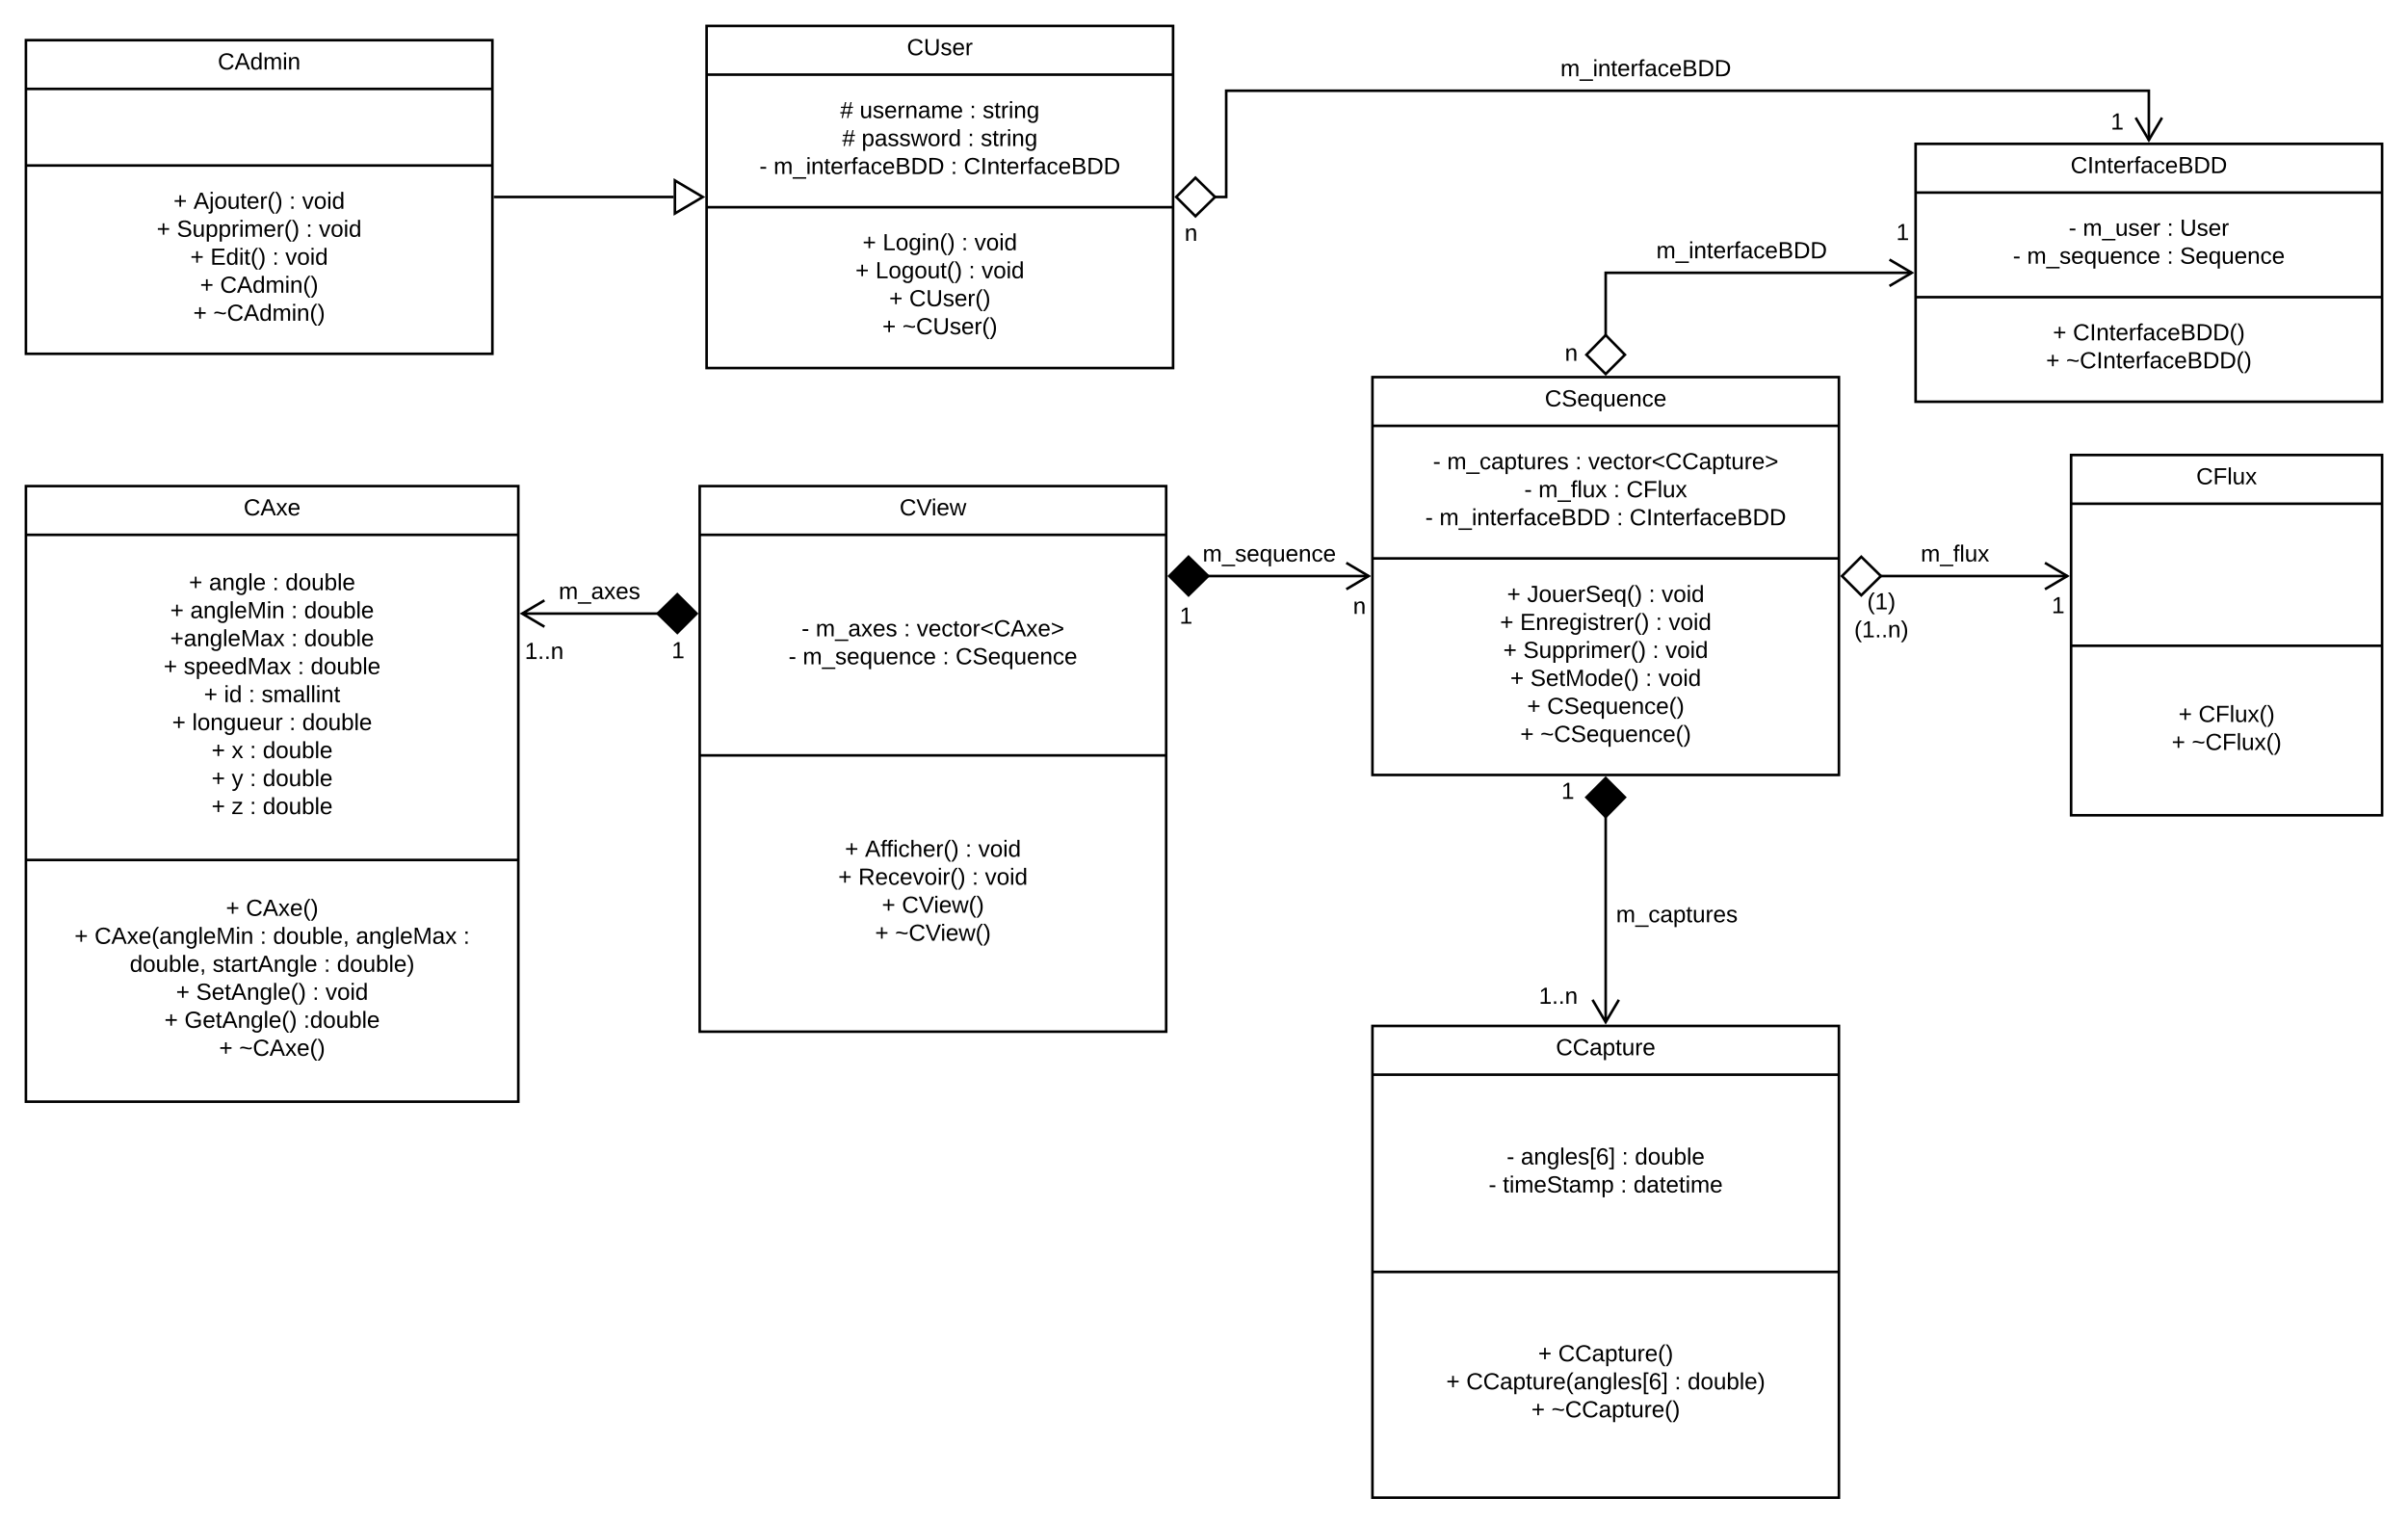 <svg xmlns="http://www.w3.org/2000/svg" xmlns:xlink="http://www.w3.org/1999/xlink" xmlns:lucid="lucid" width="1858.4" height="1175.67"><g transform="translate(0 -49)" lucid:page-tab-id="0_0"><path d="M0 0h1870.4v1323.2H0z" fill="#fff"/><path d="M545.33 69h360v264h-360z" stroke="#000" stroke-width="2" fill="#fff"/><path d="M545.33 106.6h360m-360 102.3h360" stroke="#000" stroke-width="2" fill="none"/><use xlink:href="#a" transform="matrix(1,0,0,1,553.333,77) translate(146.575 14.6)"/><use xlink:href="#b" transform="matrix(1,0,0,1,557.333,114.6) translate(91.1 25.5)"/><use xlink:href="#c" transform="matrix(1,0,0,1,557.333,114.6) translate(106.1 25.5)"/><use xlink:href="#d" transform="matrix(1,0,0,1,557.333,114.6) translate(191 25.5)"/><use xlink:href="#e" transform="matrix(1,0,0,1,557.333,114.6) translate(201 25.5)"/><use xlink:href="#b" transform="matrix(1,0,0,1,557.333,114.6) translate(92.6 47.1)"/><use xlink:href="#f" transform="matrix(1,0,0,1,557.333,114.6) translate(107.6 47.1)"/><use xlink:href="#d" transform="matrix(1,0,0,1,557.333,114.6) translate(189.5 47.1)"/><use xlink:href="#e" transform="matrix(1,0,0,1,557.333,114.6) translate(199.5 47.1)"/><use xlink:href="#g" transform="matrix(1,0,0,1,557.333,114.6) translate(28.75 68.7)"/><use xlink:href="#h" transform="matrix(1,0,0,1,557.333,114.6) translate(39.7 68.7)"/><use xlink:href="#d" transform="matrix(1,0,0,1,557.333,114.6) translate(176.45 68.7)"/><use xlink:href="#i" transform="matrix(1,0,0,1,557.333,114.6) translate(186.45 68.7)"/><use xlink:href="#j" transform="matrix(1,0,0,1,557.333,216.9) translate(108.35 25.2)"/><use xlink:href="#k" transform="matrix(1,0,0,1,557.333,216.9) translate(123.85 25.2)"/><use xlink:href="#d" transform="matrix(1,0,0,1,557.333,216.9) translate(184.7 25.2)"/><use xlink:href="#l" transform="matrix(1,0,0,1,557.333,216.9) translate(194.7 25.2)"/><use xlink:href="#j" transform="matrix(1,0,0,1,557.333,216.9) translate(102.825 46.8)"/><use xlink:href="#m" transform="matrix(1,0,0,1,557.333,216.9) translate(118.325 46.8)"/><use xlink:href="#d" transform="matrix(1,0,0,1,557.333,216.9) translate(190.225 46.8)"/><use xlink:href="#l" transform="matrix(1,0,0,1,557.333,216.9) translate(200.225 46.8)"/><use xlink:href="#j" transform="matrix(1,0,0,1,557.333,216.9) translate(128.875 68.4)"/><use xlink:href="#n" transform="matrix(1,0,0,1,557.333,216.9) translate(144.375 68.4)"/><use xlink:href="#j" transform="matrix(1,0,0,1,557.333,216.9) translate(123.625 90)"/><use xlink:href="#o" transform="matrix(1,0,0,1,557.333,216.9) translate(139.125 90)"/><path d="M20 80h360v242H20z" stroke="#000" stroke-width="2" fill="#fff"/><path d="M20 117.6h360M20 176.7h360" stroke="#000" stroke-width="2" fill="none"/><use xlink:href="#p" transform="matrix(1,0,0,1,28,88) translate(140.075 14.6)"/><use xlink:href="#j" transform="matrix(1,0,0,1,32,184.7) translate(101.875 25.4)"/><use xlink:href="#q" transform="matrix(1,0,0,1,32,184.7) translate(117.375 25.4)"/><use xlink:href="#d" transform="matrix(1,0,0,1,32,184.7) translate(191.175 25.4)"/><use xlink:href="#l" transform="matrix(1,0,0,1,32,184.7) translate(201.175 25.4)"/><use xlink:href="#j" transform="matrix(1,0,0,1,32,184.7) translate(88.925 47)"/><use xlink:href="#r" transform="matrix(1,0,0,1,32,184.7) translate(104.425 47)"/><use xlink:href="#d" transform="matrix(1,0,0,1,32,184.7) translate(204.125 47)"/><use xlink:href="#l" transform="matrix(1,0,0,1,32,184.7) translate(214.125 47)"/><use xlink:href="#s" transform="matrix(1,0,0,1,32,184.7) translate(114.85 68.6)"/><use xlink:href="#t" transform="matrix(1,0,0,1,32,184.7) translate(130.35 68.6)"/><use xlink:href="#u" transform="matrix(1,0,0,1,32,184.7) translate(178.2 68.6)"/><use xlink:href="#v" transform="matrix(1,0,0,1,32,184.7) translate(188.2 68.6)"/><use xlink:href="#s" transform="matrix(1,0,0,1,32,184.7) translate(122.375 90.2)"/><use xlink:href="#w" transform="matrix(1,0,0,1,32,184.7) translate(137.875 90.2)"/><use xlink:href="#s" transform="matrix(1,0,0,1,32,184.7) translate(117.125 111.8)"/><use xlink:href="#x" transform="matrix(1,0,0,1,32,184.7) translate(132.625 111.8)"/><path d="M382 201h137.85" stroke="#000" stroke-width="2" fill="none"/><path d="M382.03 202H381v-2h1.03z"/><path d="M542.37 201l-21.52 12.73v-25.46zM540 424.1h360v421H540z" stroke="#000" stroke-width="2" fill="#fff"/><path d="M540 461.7h360M540 631.9h360" stroke="#000" stroke-width="2" fill="none"/><use xlink:href="#y" transform="matrix(1,0,0,1,548,432.1) translate(146.25 14.6)"/><use xlink:href="#z" transform="matrix(1,0,0,1,552,469.7) translate(66.6 70.3)"/><use xlink:href="#A" transform="matrix(1,0,0,1,552,469.7) translate(77.55 70.3)"/><use xlink:href="#u" transform="matrix(1,0,0,1,552,469.7) translate(145.5 70.3)"/><use xlink:href="#B" transform="matrix(1,0,0,1,552,469.7) translate(155.5 70.3)"/><use xlink:href="#z" transform="matrix(1,0,0,1,552,469.7) translate(56.575 91.9)"/><use xlink:href="#C" transform="matrix(1,0,0,1,552,469.7) translate(67.525 91.9)"/><use xlink:href="#u" transform="matrix(1,0,0,1,552,469.7) translate(175.475 91.9)"/><use xlink:href="#D" transform="matrix(1,0,0,1,552,469.7) translate(185.475 91.9)"/><use xlink:href="#s" transform="matrix(1,0,0,1,552,639.9) translate(100.05 70.2)"/><use xlink:href="#E" transform="matrix(1,0,0,1,552,639.9) translate(115.55 70.2)"/><use xlink:href="#u" transform="matrix(1,0,0,1,552,639.9) translate(193 70.2)"/><use xlink:href="#v" transform="matrix(1,0,0,1,552,639.9) translate(203 70.2)"/><use xlink:href="#s" transform="matrix(1,0,0,1,552,639.9) translate(94.9 91.8)"/><use xlink:href="#F" transform="matrix(1,0,0,1,552,639.9) translate(110.4 91.8)"/><use xlink:href="#u" transform="matrix(1,0,0,1,552,639.9) translate(198.15 91.8)"/><use xlink:href="#v" transform="matrix(1,0,0,1,552,639.9) translate(208.15 91.8)"/><use xlink:href="#s" transform="matrix(1,0,0,1,552,639.9) translate(128.55 113.4)"/><use xlink:href="#G" transform="matrix(1,0,0,1,552,639.9) translate(144.05 113.4)"/><use xlink:href="#s" transform="matrix(1,0,0,1,552,639.9) translate(123.3 135)"/><use xlink:href="#H" transform="matrix(1,0,0,1,552,639.9) translate(138.8 135)"/><path d="M1059.2 340h360v307h-360z" stroke="#000" stroke-width="2" fill="#fff"/><path d="M1059.2 377.6h360m-360 102.3h360" stroke="#000" stroke-width="2" fill="none"/><use xlink:href="#I" transform="matrix(1,0,0,1,1067.2,348) translate(125.025 14.6)"/><use xlink:href="#z" transform="matrix(1,0,0,1,1071.2,385.6) translate(34.675 25.5)"/><use xlink:href="#J" transform="matrix(1,0,0,1,1071.2,385.6) translate(45.625 25.5)"/><use xlink:href="#u" transform="matrix(1,0,0,1,1071.2,385.6) translate(144.525 25.5)"/><use xlink:href="#K" transform="matrix(1,0,0,1,1071.2,385.6) translate(154.525 25.5)"/><use xlink:href="#z" transform="matrix(1,0,0,1,1071.2,385.6) translate(105.15 47.1)"/><use xlink:href="#L" transform="matrix(1,0,0,1,1071.2,385.6) translate(116.1 47.1)"/><use xlink:href="#u" transform="matrix(1,0,0,1,1071.2,385.6) translate(174 47.1)"/><use xlink:href="#M" transform="matrix(1,0,0,1,1071.2,385.6) translate(184 47.1)"/><use xlink:href="#z" transform="matrix(1,0,0,1,1071.2,385.6) translate(28.75 68.7)"/><use xlink:href="#N" transform="matrix(1,0,0,1,1071.2,385.6) translate(39.7 68.7)"/><use xlink:href="#u" transform="matrix(1,0,0,1,1071.2,385.6) translate(176.45 68.7)"/><use xlink:href="#O" transform="matrix(1,0,0,1,1071.2,385.6) translate(186.45 68.7)"/><use xlink:href="#s" transform="matrix(1,0,0,1,1071.2,487.9) translate(91.85 25.6)"/><use xlink:href="#P" transform="matrix(1,0,0,1,1071.2,487.9) translate(107.35 25.6)"/><use xlink:href="#u" transform="matrix(1,0,0,1,1071.2,487.9) translate(201.2 25.6)"/><use xlink:href="#v" transform="matrix(1,0,0,1,1071.2,487.9) translate(211.2 25.6)"/><use xlink:href="#s" transform="matrix(1,0,0,1,1071.2,487.9) translate(86.425 47.2)"/><use xlink:href="#Q" transform="matrix(1,0,0,1,1071.2,487.9) translate(101.925 47.2)"/><use xlink:href="#u" transform="matrix(1,0,0,1,1071.2,487.9) translate(206.625 47.2)"/><use xlink:href="#v" transform="matrix(1,0,0,1,1071.2,487.9) translate(216.625 47.2)"/><use xlink:href="#s" transform="matrix(1,0,0,1,1071.2,487.9) translate(88.925 68.8)"/><use xlink:href="#R" transform="matrix(1,0,0,1,1071.2,487.9) translate(104.425 68.8)"/><use xlink:href="#u" transform="matrix(1,0,0,1,1071.2,487.9) translate(204.125 68.8)"/><use xlink:href="#v" transform="matrix(1,0,0,1,1071.2,487.9) translate(214.125 68.8)"/><use xlink:href="#s" transform="matrix(1,0,0,1,1071.2,487.9) translate(94.35 90.4)"/><use xlink:href="#S" transform="matrix(1,0,0,1,1071.2,487.9) translate(109.85 90.4)"/><use xlink:href="#u" transform="matrix(1,0,0,1,1071.2,487.9) translate(198.7 90.4)"/><use xlink:href="#v" transform="matrix(1,0,0,1,1071.2,487.9) translate(208.7 90.4)"/><use xlink:href="#s" transform="matrix(1,0,0,1,1071.2,487.9) translate(107.325 112)"/><use xlink:href="#T" transform="matrix(1,0,0,1,1071.2,487.9) translate(122.825 112)"/><use xlink:href="#s" transform="matrix(1,0,0,1,1071.2,487.9) translate(102.075 133.6)"/><use xlink:href="#U" transform="matrix(1,0,0,1,1071.2,487.9) translate(117.575 133.6)"/><path d="M20 424.1h380v475H20z" stroke="#000" stroke-width="2" fill="#fff"/><path d="M20 461.7h380M20 712.6h380" stroke="#000" stroke-width="2" fill="none"/><g><use xlink:href="#V" transform="matrix(1,0,0,1,28,432.1) translate(160.025 14.6)"/></g><g><use xlink:href="#s" transform="matrix(1,0,0,1,32,469.7) translate(113.8 34.7)"/><use xlink:href="#W" transform="matrix(1,0,0,1,32,469.7) translate(129.3 34.7)"/><use xlink:href="#u" transform="matrix(1,0,0,1,32,469.7) translate(178.25 34.7)"/><use xlink:href="#X" transform="matrix(1,0,0,1,32,469.7) translate(188.25 34.7)"/><use xlink:href="#s" transform="matrix(1,0,0,1,32,469.7) translate(99.35 56.3)"/><use xlink:href="#Y" transform="matrix(1,0,0,1,32,469.7) translate(114.85 56.3)"/><use xlink:href="#u" transform="matrix(1,0,0,1,32,469.7) translate(192.7 56.3)"/><use xlink:href="#X" transform="matrix(1,0,0,1,32,469.7) translate(202.7 56.3)"/><use xlink:href="#Z" transform="matrix(1,0,0,1,32,469.7) translate(99.325 77.9)"/><use xlink:href="#u" transform="matrix(1,0,0,1,32,469.7) translate(192.725 77.9)"/><use xlink:href="#X" transform="matrix(1,0,0,1,32,469.7) translate(202.725 77.9)"/><use xlink:href="#s" transform="matrix(1,0,0,1,32,469.7) translate(94.3 99.5)"/><use xlink:href="#aa" transform="matrix(1,0,0,1,32,469.7) translate(109.8 99.5)"/><use xlink:href="#u" transform="matrix(1,0,0,1,32,469.7) translate(197.75 99.5)"/><use xlink:href="#X" transform="matrix(1,0,0,1,32,469.7) translate(207.75 99.5)"/><use xlink:href="#s" transform="matrix(1,0,0,1,32,469.7) translate(125.375 121.1)"/><use xlink:href="#ab" transform="matrix(1,0,0,1,32,469.7) translate(140.875 121.1)"/><use xlink:href="#u" transform="matrix(1,0,0,1,32,469.7) translate(159.825 121.1)"/><use xlink:href="#ac" transform="matrix(1,0,0,1,32,469.7) translate(169.825 121.1)"/><use xlink:href="#s" transform="matrix(1,0,0,1,32,469.7) translate(100.825 142.7)"/><use xlink:href="#ad" transform="matrix(1,0,0,1,32,469.7) translate(116.325 142.7)"/><use xlink:href="#u" transform="matrix(1,0,0,1,32,469.7) translate(191.225 142.7)"/><use xlink:href="#X" transform="matrix(1,0,0,1,32,469.7) translate(201.225 142.7)"/><use xlink:href="#s" transform="matrix(1,0,0,1,32,469.7) translate(131.275 164.3)"/><use xlink:href="#ae" transform="matrix(1,0,0,1,32,469.7) translate(146.775 164.3)"/><use xlink:href="#u" transform="matrix(1,0,0,1,32,469.7) translate(160.775 164.3)"/><use xlink:href="#X" transform="matrix(1,0,0,1,32,469.7) translate(170.775 164.3)"/><use xlink:href="#s" transform="matrix(1,0,0,1,32,469.7) translate(131.275 185.9)"/><use xlink:href="#af" transform="matrix(1,0,0,1,32,469.7) translate(146.775 185.9)"/><use xlink:href="#u" transform="matrix(1,0,0,1,32,469.7) translate(160.775 185.9)"/><use xlink:href="#X" transform="matrix(1,0,0,1,32,469.7) translate(170.775 185.9)"/><use xlink:href="#s" transform="matrix(1,0,0,1,32,469.7) translate(131.275 207.5)"/><use xlink:href="#ag" transform="matrix(1,0,0,1,32,469.7) translate(146.775 207.5)"/><use xlink:href="#u" transform="matrix(1,0,0,1,32,469.7) translate(160.775 207.5)"/><use xlink:href="#ah" transform="matrix(1,0,0,1,32,469.7) translate(170.775 207.5)"/></g><g><use xlink:href="#s" transform="matrix(1,0,0,1,32,720.6) translate(142.325 35.1)"/><use xlink:href="#ai" transform="matrix(1,0,0,1,32,720.6) translate(157.825 35.1)"/><use xlink:href="#s" transform="matrix(1,0,0,1,32,720.6) translate(25.45 56.7)"/><use xlink:href="#aj" transform="matrix(1,0,0,1,32,720.6) translate(40.95 56.7)"/><use xlink:href="#u" transform="matrix(1,0,0,1,32,720.6) translate(168.7 56.7)"/><use xlink:href="#ak" transform="matrix(1,0,0,1,32,720.6) translate(178.7 56.7)"/><use xlink:href="#al" transform="matrix(1,0,0,1,32,720.6) translate(242.65 56.7)"/><use xlink:href="#am" transform="matrix(1,0,0,1,32,720.6) translate(325.55 56.7)"/><use xlink:href="#ak" transform="matrix(1,0,0,1,32,720.6) translate(68.125 78.3)"/><use xlink:href="#an" transform="matrix(1,0,0,1,32,720.6) translate(132.075 78.3)"/><use xlink:href="#u" transform="matrix(1,0,0,1,32,720.6) translate(217.975 78.3)"/><use xlink:href="#ao" transform="matrix(1,0,0,1,32,720.6) translate(227.975 78.3)"/><use xlink:href="#s" transform="matrix(1,0,0,1,32,720.6) translate(103.85 99.9)"/><use xlink:href="#ap" transform="matrix(1,0,0,1,32,720.6) translate(119.35 99.9)"/><use xlink:href="#u" transform="matrix(1,0,0,1,32,720.6) translate(209.2 99.9)"/><use xlink:href="#v" transform="matrix(1,0,0,1,32,720.6) translate(219.2 99.9)"/><use xlink:href="#s" transform="matrix(1,0,0,1,32,720.6) translate(94.85 121.5)"/><use xlink:href="#aq" transform="matrix(1,0,0,1,32,720.6) translate(110.35 121.5)"/><use xlink:href="#ar" transform="matrix(1,0,0,1,32,720.6) translate(202.2 121.5)"/><use xlink:href="#s" transform="matrix(1,0,0,1,32,720.6) translate(137.075 143.1)"/><use xlink:href="#as" transform="matrix(1,0,0,1,32,720.6) translate(152.575 143.1)"/></g><path d="M402.82 522.46h105.43M420.18 512.28l-17.22 10.18 17.22 10.18" stroke="#000" stroke-width="2" fill="none"/><path d="M537.6 522.46l-14.86 14.85-15.15-14.84 15.14-14.85z" stroke="#000" stroke-width="2"/><g><use xlink:href="#at" transform="matrix(1,0,0,1,431.192,496.863) translate(0.005 14.4)"/></g><path d="M1059.2 840.67h360v364h-360z" stroke="#000" stroke-width="2" fill="#fff"/><path d="M1059.2 878.27h360m-360 152.2h360" stroke="#000" stroke-width="2" fill="none"/><g><use xlink:href="#au" transform="matrix(1,0,0,1,1067.2,848.667) translate(133.575 14.6)"/></g><g><use xlink:href="#z" transform="matrix(1,0,0,1,1071.2,886.267) translate(91.575 61.3)"/><use xlink:href="#av" transform="matrix(1,0,0,1,1071.2,886.267) translate(102.525 61.3)"/><use xlink:href="#u" transform="matrix(1,0,0,1,1071.2,886.267) translate(180.475 61.3)"/><use xlink:href="#X" transform="matrix(1,0,0,1,1071.2,886.267) translate(190.475 61.3)"/><use xlink:href="#z" transform="matrix(1,0,0,1,1071.2,886.267) translate(77.65 82.9)"/><use xlink:href="#aw" transform="matrix(1,0,0,1,1071.2,886.267) translate(88.6 82.9)"/><use xlink:href="#u" transform="matrix(1,0,0,1,1071.2,886.267) translate(179.45 82.9)"/><use xlink:href="#ax" transform="matrix(1,0,0,1,1071.2,886.267) translate(189.45 82.9)"/></g><g><use xlink:href="#s" transform="matrix(1,0,0,1,1071.2,1038.467) translate(115.875 61)"/><use xlink:href="#ay" transform="matrix(1,0,0,1,1071.2,1038.467) translate(131.375 61)"/><use xlink:href="#s" transform="matrix(1,0,0,1,1071.2,1038.467) translate(44.925 82.6)"/><use xlink:href="#az" transform="matrix(1,0,0,1,1071.2,1038.467) translate(60.425 82.6)"/><use xlink:href="#u" transform="matrix(1,0,0,1,1071.2,1038.467) translate(221.175 82.6)"/><use xlink:href="#ao" transform="matrix(1,0,0,1,1071.2,1038.467) translate(231.175 82.6)"/><use xlink:href="#s" transform="matrix(1,0,0,1,1071.2,1038.467) translate(110.625 104.2)"/><use xlink:href="#aA" transform="matrix(1,0,0,1,1071.2,1038.467) translate(126.125 104.2)"/></g><path d="M1239.2 837.85v-159.1M1229.02 820.5l10.18 17.2 10.18-17.2" stroke="#000" stroke-width="2" fill="none"/><path d="M1239.2 649.4l14.85 14.86-14.85 15.15-14.85-15.14z" stroke="#000" stroke-width="2"/><g><use xlink:href="#aB" transform="matrix(1,0,0,1,1247.2,746.246) translate(0.005 14.4)"/></g><path d="M1598.4 400.1h240v278h-240z" stroke="#000" stroke-width="2" fill="#fff"/><path d="M1598.4 437.7h240m-240 109.6h240" stroke="#000" stroke-width="2" fill="none"/><g><use xlink:href="#aC" transform="matrix(1,0,0,1,1606.4,408.1) translate(88.575 14.6)"/></g><g><use xlink:href="#s" transform="matrix(1,0,0,1,1610.4,555.3) translate(70.875 50.8)"/><use xlink:href="#aD" transform="matrix(1,0,0,1,1610.4,555.3) translate(86.375 50.8)"/><use xlink:href="#s" transform="matrix(1,0,0,1,1610.4,555.3) translate(65.625 72.4)"/><use xlink:href="#aE" transform="matrix(1,0,0,1,1610.4,555.3) translate(81.125 72.4)"/></g><path d="M400 538.08h40v30h-40z" stroke="#000" stroke-opacity="0" stroke-width="2" fill="#fff" fill-opacity="0"/><g><use xlink:href="#aF" transform="matrix(1,0,0,1,405,543.083) translate(0 14.4)"/></g><path d="M513.33 533.33h20v39.5h-20z" stroke="#000" stroke-opacity="0" stroke-width="2" fill="#fff" fill-opacity="0"/><g><use xlink:href="#aG" transform="matrix(1,0,0,1,518.333,538.333) translate(0 18.6)"/></g><path d="M1450.95 493.5h144.63" stroke="#000" stroke-width="2" fill="none"/><path d="M1421.6 493.5l14.86-14.85 15.15 14.85-15.14 14.85z" stroke="#000" stroke-width="2" fill="#fff"/><path d="M1578.22 503.68l17.22-10.18-17.22-10.18" stroke="#000" stroke-width="2" fill="none"/><g><use xlink:href="#aH" transform="matrix(1,0,0,1,1482.35,467.9) translate(0.005 14.4)"/></g><path d="M1478.4 160h360v199h-360z" stroke="#000" stroke-width="2" fill="#fff"/><path d="M1478.4 197.6h360m-360 80.7h360" stroke="#000" stroke-width="2" fill="none"/><g><use xlink:href="#aI" transform="matrix(1,0,0,1,1486.4,168) translate(111.6 14.6)"/></g><g><use xlink:href="#g" transform="matrix(1,0,0,1,1490.4,205.6) translate(106.125 25.3)"/><use xlink:href="#aJ" transform="matrix(1,0,0,1,1490.4,205.6) translate(117.075 25.3)"/><use xlink:href="#d" transform="matrix(1,0,0,1,1490.4,205.6) translate(181.975 25.3)"/><use xlink:href="#aK" transform="matrix(1,0,0,1,1490.4,205.6) translate(191.975 25.3)"/><use xlink:href="#g" transform="matrix(1,0,0,1,1490.4,205.6) translate(63.05 46.9)"/><use xlink:href="#aL" transform="matrix(1,0,0,1,1490.4,205.6) translate(74 46.9)"/><use xlink:href="#d" transform="matrix(1,0,0,1,1490.4,205.6) translate(181.95 46.9)"/><use xlink:href="#aM" transform="matrix(1,0,0,1,1490.4,205.6) translate(191.95 46.9)"/></g><g><use xlink:href="#s" transform="matrix(1,0,0,1,1490.4,286.3) translate(93.9 25.3)"/><use xlink:href="#aN" transform="matrix(1,0,0,1,1490.4,286.3) translate(109.4 25.3)"/><use xlink:href="#s" transform="matrix(1,0,0,1,1490.4,286.3) translate(88.65 46.9)"/><use xlink:href="#aO" transform="matrix(1,0,0,1,1490.4,286.3) translate(104.15 46.9)"/></g><path d="M1239.2 308.25V259.5h236.38" stroke="#000" stroke-width="2" fill="none"/><path d="M1239.2 337.6l-14.85-14.86 14.85-15.15 14.85 15.14z" stroke="#000" stroke-width="2" fill="#fff"/><path d="M1458.22 269.68l17.22-10.18-17.22-10.18" stroke="#000" stroke-width="2" fill="none"/><g><use xlink:href="#aP" transform="matrix(1,0,0,1,1278.263,233.9) translate(0.005 14.4)"/></g><path d="M931.75 493.5h124.63" stroke="#000" stroke-width="2" fill="none"/><path d="M902.4 493.5l14.86-14.85 15.15 14.85-15.14 14.85z" stroke="#000" stroke-width="2"/><path d="M1039.02 503.68l17.22-10.18-17.22-10.18" stroke="#000" stroke-width="2" fill="none"/><g><use xlink:href="#aQ" transform="matrix(1,0,0,1,928.125,467.9) translate(0.005 14.4)"/></g><path d="M905.33 506.67h20v39.5h-20z" stroke="#000" stroke-opacity="0" stroke-width="2" fill="#fff" fill-opacity="0"/><g><use xlink:href="#aG" transform="matrix(1,0,0,1,910.333,511.667) translate(0 18.6)"/></g><path d="M1039.2 503.33h20v30h-20z" stroke="#000" stroke-opacity="0" stroke-width="2" fill="#fff" fill-opacity="0"/><g><use xlink:href="#aR" transform="matrix(1,0,0,1,1044.2,508.333) translate(0 14.4)"/></g><path d="M1182.67 800h40v40h-40z" stroke="#000" stroke-opacity="0" stroke-width="2" fill="#fff" fill-opacity="0"/><g><use xlink:href="#aF" transform="matrix(1,0,0,1,1187.667,805) translate(0 18.6)"/></g><path d="M1200 641.85h20v39.5h-20z" stroke="#000" stroke-opacity="0" stroke-width="2" fill="#fff" fill-opacity="0"/><g><use xlink:href="#aG" transform="matrix(1,0,0,1,1205,646.85) translate(0 18.6)"/></g><path d="M1425.47 499.82h52.93v53.2h-52.93z" stroke="#000" stroke-opacity="0" stroke-width="2" fill="#fff" fill-opacity="0"/><g><use xlink:href="#aS" transform="matrix(1,0,0,1,1430.467,504.817) translate(10.55 14.4)"/><use xlink:href="#aT" transform="matrix(1,0,0,1,1430.467,504.817) translate(0.55 36)"/></g><path d="M1578.4 498.58h20v39.5h-20z" stroke="#000" stroke-opacity="0" stroke-width="2" fill="#fff" fill-opacity="0"/><g><use xlink:href="#aG" transform="matrix(1,0,0,1,1583.4,503.583) translate(0 18.6)"/></g><path d="M1458.4 210.67h20v39.5h-20z" stroke="#000" stroke-opacity="0" stroke-width="2" fill="#fff" fill-opacity="0"/><g><use xlink:href="#aG" transform="matrix(1,0,0,1,1463.4,215.667) translate(0 18.6)"/></g><path d="M1202.67 308h20v30h-20z" stroke="#000" stroke-opacity="0" stroke-width="2" fill="#fff" fill-opacity="0"/><g><use xlink:href="#aR" transform="matrix(1,0,0,1,1207.667,313) translate(0 14.4)"/></g><path d="M937.08 201h9.25v-82h712.07v38.18" stroke="#000" stroke-width="2" fill="none"/><path d="M907.75 201l14.85-14.85L937.75 201l-15.15 14.85z" stroke="#000" stroke-width="2" fill="#fff"/><path d="M1648.22 139.82l10.18 17.22 10.18-17.22" stroke="#000" stroke-width="2" fill="none"/><g><use xlink:href="#aP" transform="matrix(1,0,0,1,1204.27,93.4) translate(0.005 14.4)"/></g><path d="M909.2 215.42h20v30h-20z" stroke="#000" stroke-opacity="0" stroke-width="2" fill="#fff" fill-opacity="0"/><g><use xlink:href="#aR" transform="matrix(1,0,0,1,914.2,220.417) translate(0 14.4)"/></g><path d="M1624 125.33h20v39.5h-20z" stroke="#000" stroke-opacity="0" stroke-width="2" fill="#fff" fill-opacity="0"/><g><use xlink:href="#aG" transform="matrix(1,0,0,1,1629,130.333) translate(0 18.6)"/></g><defs><path d="M212-179c-10-28-35-45-73-45-59 0-87 40-87 99 0 60 29 101 89 101 43 0 62-24 78-52l27 14C228-24 195 4 139 4 59 4 22-46 18-125c-6-104 99-153 187-111 19 9 31 26 39 46" id="aU"/><path d="M232-93c-1 65-40 97-104 97C67 4 28-28 28-90v-158h33c8 89-33 224 67 224 102 0 64-133 71-224h33v155" id="aV"/><path d="M135-143c-3-34-86-38-87 0 15 53 115 12 119 90S17 21 10-45l28-5c4 36 97 45 98 0-10-56-113-15-118-90-4-57 82-63 122-42 12 7 21 19 24 35" id="aW"/><path d="M100-194c63 0 86 42 84 106H49c0 40 14 67 53 68 26 1 43-12 49-29l28 8c-11 28-37 45-77 45C44 4 14-33 15-96c1-61 26-98 85-98zm52 81c6-60-76-77-97-28-3 7-6 17-6 28h103" id="aX"/><path d="M114-163C36-179 61-72 57 0H25l-1-190h30c1 12-1 29 2 39 6-27 23-49 58-41v29" id="aY"/><g id="a"><use transform="matrix(0.05,0,0,0.05,0,0)" xlink:href="#aU"/><use transform="matrix(0.05,0,0,0.05,12.95,0)" xlink:href="#aV"/><use transform="matrix(0.05,0,0,0.05,25.9,0)" xlink:href="#aW"/><use transform="matrix(0.05,0,0,0.05,34.9,0)" xlink:href="#aX"/><use transform="matrix(0.05,0,0,0.05,44.9,0)" xlink:href="#aY"/></g><path d="M158-156l-14 65h45v19h-49L124 0h-19l15-72H56L41 0H22l15-72H2v-19h39l14-65H11v-19h48l15-71h20l-16 71h64l16-71h19l-16 71h37v19h-40zm-83 0L61-91h63l14-65H75" id="aZ"/><use transform="matrix(0.05,0,0,0.05,0,0)" xlink:href="#aZ" id="b"/><path d="M84 4C-5 8 30-112 23-190h32v120c0 31 7 50 39 49 72-2 45-101 50-169h31l1 190h-30c-1-10 1-25-2-33-11 22-28 36-60 37" id="ba"/><path d="M117-194c89-4 53 116 60 194h-32v-121c0-31-8-49-39-48C34-167 62-67 57 0H25l-1-190h30c1 10-1 24 2 32 11-22 29-35 61-36" id="bb"/><path d="M141-36C126-15 110 5 73 4 37 3 15-17 15-53c-1-64 63-63 125-63 3-35-9-54-41-54-24 1-41 7-42 31l-33-3c5-37 33-52 76-52 45 0 72 20 72 64v82c-1 20 7 32 28 27v20c-31 9-61-2-59-35zM48-53c0 20 12 33 32 33 41-3 63-29 60-74-43 2-92-5-92 41" id="bc"/><path d="M210-169c-67 3-38 105-44 169h-31v-121c0-29-5-50-35-48C34-165 62-65 56 0H25l-1-190h30c1 10-1 24 2 32 10-44 99-50 107 0 11-21 27-35 58-36 85-2 47 119 55 194h-31v-121c0-29-5-49-35-48" id="bd"/><g id="c"><use transform="matrix(0.05,0,0,0.05,0,0)" xlink:href="#ba"/><use transform="matrix(0.05,0,0,0.05,10,0)" xlink:href="#aW"/><use transform="matrix(0.05,0,0,0.05,19,0)" xlink:href="#aX"/><use transform="matrix(0.05,0,0,0.05,29,0)" xlink:href="#aY"/><use transform="matrix(0.05,0,0,0.05,34.95,0)" xlink:href="#bb"/><use transform="matrix(0.05,0,0,0.05,44.95,0)" xlink:href="#bc"/><use transform="matrix(0.05,0,0,0.05,54.95,0)" xlink:href="#bd"/><use transform="matrix(0.05,0,0,0.05,69.9,0)" xlink:href="#aX"/></g><path d="M33-154v-36h34v36H33zM33 0v-36h34V0H33" id="be"/><use transform="matrix(0.05,0,0,0.05,0,0)" xlink:href="#be" id="d"/><path d="M59-47c-2 24 18 29 38 22v24C64 9 27 4 27-40v-127H5v-23h24l9-43h21v43h35v23H59v120" id="bf"/><path d="M24-231v-30h32v30H24zM24 0v-190h32V0H24" id="bg"/><path d="M177-190C167-65 218 103 67 71c-23-6-38-20-44-43l32-5c15 47 100 32 89-28v-30C133-14 115 1 83 1 29 1 15-40 15-95c0-56 16-97 71-98 29-1 48 16 59 35 1-10 0-23 2-32h30zM94-22c36 0 50-32 50-73 0-42-14-75-50-75-39 0-46 34-46 75s6 73 46 73" id="bh"/><g id="e"><use transform="matrix(0.05,0,0,0.05,0,0)" xlink:href="#aW"/><use transform="matrix(0.05,0,0,0.05,9,0)" xlink:href="#bf"/><use transform="matrix(0.05,0,0,0.05,14,0)" xlink:href="#aY"/><use transform="matrix(0.05,0,0,0.05,19.95,0)" xlink:href="#bg"/><use transform="matrix(0.05,0,0,0.05,23.9,0)" xlink:href="#bb"/><use transform="matrix(0.05,0,0,0.05,33.9,0)" xlink:href="#bh"/></g><path d="M115-194c55 1 70 41 70 98S169 2 115 4C84 4 66-9 55-30l1 105H24l-1-265h31l2 30c10-21 28-34 59-34zm-8 174c40 0 45-34 45-75s-6-73-45-74c-42 0-51 32-51 76 0 43 10 73 51 73" id="bi"/><path d="M206 0h-36l-40-164L89 0H53L-1-190h32L70-26l43-164h34l41 164 42-164h31" id="bj"/><path d="M100-194c62-1 85 37 85 99 1 63-27 99-86 99S16-35 15-95c0-66 28-99 85-99zM99-20c44 1 53-31 53-75 0-43-8-75-51-75s-53 32-53 75 10 74 51 75" id="bk"/><path d="M85-194c31 0 48 13 60 33l-1-100h32l1 261h-30c-2-10 0-23-3-31C134-8 116 4 85 4 32 4 16-35 15-94c0-66 23-100 70-100zm9 24c-40 0-46 34-46 75 0 40 6 74 45 74 42 0 51-32 51-76 0-42-9-74-50-73" id="bl"/><g id="f"><use transform="matrix(0.05,0,0,0.05,0,0)" xlink:href="#bi"/><use transform="matrix(0.05,0,0,0.05,10,0)" xlink:href="#bc"/><use transform="matrix(0.05,0,0,0.05,20,0)" xlink:href="#aW"/><use transform="matrix(0.05,0,0,0.05,29,0)" xlink:href="#aW"/><use transform="matrix(0.05,0,0,0.05,38,0)" xlink:href="#bj"/><use transform="matrix(0.05,0,0,0.05,50.95,0)" xlink:href="#bk"/><use transform="matrix(0.05,0,0,0.05,60.95,0)" xlink:href="#aY"/><use transform="matrix(0.05,0,0,0.05,66.9,0)" xlink:href="#bl"/></g><path d="M16-82v-28h88v28H16" id="bm"/><use transform="matrix(0.05,0,0,0.05,0,0)" xlink:href="#bm" id="g"/><path d="M-5 72V49h209v23H-5" id="bn"/><path d="M101-234c-31-9-42 10-38 44h38v23H63V0H32v-167H5v-23h27c-7-52 17-82 69-68v24" id="bo"/><path d="M96-169c-40 0-48 33-48 73s9 75 48 75c24 0 41-14 43-38l32 2c-6 37-31 61-74 61-59 0-76-41-82-99-10-93 101-131 147-64 4 7 5 14 7 22l-32 3c-4-21-16-35-41-35" id="bp"/><path d="M160-131c35 5 61 23 61 61C221 17 115-2 30 0v-248c76 3 177-17 177 60 0 33-19 50-47 57zm-97-11c50-1 110 9 110-42 0-47-63-36-110-37v79zm0 115c55-2 124 14 124-45 0-56-70-42-124-44v89" id="bq"/><path d="M30-248c118-7 216 8 213 122C240-48 200 0 122 0H30v-248zM63-27c89 8 146-16 146-99s-60-101-146-95v194" id="br"/><g id="h"><use transform="matrix(0.05,0,0,0.05,0,0)" xlink:href="#bd"/><use transform="matrix(0.05,0,0,0.05,14.95,0)" xlink:href="#bn"/><use transform="matrix(0.05,0,0,0.05,24.95,0)" xlink:href="#bg"/><use transform="matrix(0.05,0,0,0.05,28.9,0)" xlink:href="#bb"/><use transform="matrix(0.05,0,0,0.05,38.9,0)" xlink:href="#bf"/><use transform="matrix(0.05,0,0,0.05,43.9,0)" xlink:href="#aX"/><use transform="matrix(0.05,0,0,0.05,53.9,0)" xlink:href="#aY"/><use transform="matrix(0.05,0,0,0.05,59.85,0)" xlink:href="#bo"/><use transform="matrix(0.05,0,0,0.05,64.85,0)" xlink:href="#bc"/><use transform="matrix(0.05,0,0,0.05,74.85,0)" xlink:href="#bp"/><use transform="matrix(0.05,0,0,0.05,83.85,0)" xlink:href="#aX"/><use transform="matrix(0.05,0,0,0.05,93.85,0)" xlink:href="#bq"/><use transform="matrix(0.05,0,0,0.05,105.85,0)" xlink:href="#br"/><use transform="matrix(0.05,0,0,0.05,118.8,0)" xlink:href="#br"/></g><path d="M33 0v-248h34V0H33" id="bs"/><g id="i"><use transform="matrix(0.05,0,0,0.05,0,0)" xlink:href="#aU"/><use transform="matrix(0.05,0,0,0.05,12.95,0)" xlink:href="#bs"/><use transform="matrix(0.05,0,0,0.05,17.95,0)" xlink:href="#bb"/><use transform="matrix(0.05,0,0,0.05,27.95,0)" xlink:href="#bf"/><use transform="matrix(0.05,0,0,0.05,32.95,0)" xlink:href="#aX"/><use transform="matrix(0.05,0,0,0.05,42.95,0)" xlink:href="#aY"/><use transform="matrix(0.05,0,0,0.05,48.9,0)" xlink:href="#bo"/><use transform="matrix(0.05,0,0,0.05,53.9,0)" xlink:href="#bc"/><use transform="matrix(0.05,0,0,0.05,63.9,0)" xlink:href="#bp"/><use transform="matrix(0.05,0,0,0.05,72.9,0)" xlink:href="#aX"/><use transform="matrix(0.05,0,0,0.05,82.9,0)" xlink:href="#bq"/><use transform="matrix(0.05,0,0,0.05,94.9,0)" xlink:href="#br"/><use transform="matrix(0.05,0,0,0.05,107.85,0)" xlink:href="#br"/></g><path d="M118-107v75H92v-75H18v-26h74v-75h26v75h74v26h-74" id="bt"/><use transform="matrix(0.05,0,0,0.05,0,0)" xlink:href="#bt" id="j"/><path d="M30 0v-248h33v221h125V0H30" id="bu"/><path d="M87 75C49 33 22-17 22-94c0-76 28-126 65-167h31c-38 41-64 92-64 168S80 34 118 75H87" id="bv"/><path d="M33-261c38 41 65 92 65 168S71 34 33 75H2C39 34 66-17 66-93S39-220 2-261h31" id="bw"/><g id="k"><use transform="matrix(0.05,0,0,0.05,0,0)" xlink:href="#bu"/><use transform="matrix(0.05,0,0,0.05,10,0)" xlink:href="#bk"/><use transform="matrix(0.05,0,0,0.05,20,0)" xlink:href="#bh"/><use transform="matrix(0.05,0,0,0.05,30,0)" xlink:href="#bg"/><use transform="matrix(0.05,0,0,0.05,33.95,0)" xlink:href="#bb"/><use transform="matrix(0.05,0,0,0.05,43.95,0)" xlink:href="#bv"/><use transform="matrix(0.05,0,0,0.05,49.9,0)" xlink:href="#bw"/></g><path d="M108 0H70L1-190h34L89-25l56-165h34" id="bx"/><g id="l"><use transform="matrix(0.05,0,0,0.05,0,0)" xlink:href="#bx"/><use transform="matrix(0.05,0,0,0.05,9,0)" xlink:href="#bk"/><use transform="matrix(0.05,0,0,0.05,19,0)" xlink:href="#bg"/><use transform="matrix(0.05,0,0,0.05,22.95,0)" xlink:href="#bl"/></g><g id="m"><use transform="matrix(0.05,0,0,0.05,0,0)" xlink:href="#bu"/><use transform="matrix(0.05,0,0,0.05,10,0)" xlink:href="#bk"/><use transform="matrix(0.05,0,0,0.05,20,0)" xlink:href="#bh"/><use transform="matrix(0.05,0,0,0.05,30,0)" xlink:href="#bk"/><use transform="matrix(0.05,0,0,0.05,40,0)" xlink:href="#ba"/><use transform="matrix(0.05,0,0,0.05,50,0)" xlink:href="#bf"/><use transform="matrix(0.05,0,0,0.05,55,0)" xlink:href="#bv"/><use transform="matrix(0.05,0,0,0.05,60.95,0)" xlink:href="#bw"/></g><g id="n"><use transform="matrix(0.05,0,0,0.05,0,0)" xlink:href="#aU"/><use transform="matrix(0.05,0,0,0.05,12.95,0)" xlink:href="#aV"/><use transform="matrix(0.05,0,0,0.05,25.9,0)" xlink:href="#aW"/><use transform="matrix(0.05,0,0,0.05,34.9,0)" xlink:href="#aX"/><use transform="matrix(0.05,0,0,0.05,44.9,0)" xlink:href="#aY"/><use transform="matrix(0.05,0,0,0.05,50.85,0)" xlink:href="#bv"/><use transform="matrix(0.05,0,0,0.05,56.8,0)" xlink:href="#bw"/></g><path d="M16-127c37-31 93-2 135 6 18-1 32-8 43-16v26c-50 42-130-35-178 9v-25" id="by"/><g id="o"><use transform="matrix(0.05,0,0,0.05,0,0)" xlink:href="#by"/><use transform="matrix(0.05,0,0,0.05,10.5,0)" xlink:href="#aU"/><use transform="matrix(0.05,0,0,0.05,23.45,0)" xlink:href="#aV"/><use transform="matrix(0.05,0,0,0.05,36.4,0)" xlink:href="#aW"/><use transform="matrix(0.05,0,0,0.05,45.4,0)" xlink:href="#aX"/><use transform="matrix(0.05,0,0,0.05,55.4,0)" xlink:href="#aY"/><use transform="matrix(0.05,0,0,0.05,61.35,0)" xlink:href="#bv"/><use transform="matrix(0.05,0,0,0.05,67.3,0)" xlink:href="#bw"/></g><path d="M205 0l-28-72H64L36 0H1l101-248h38L239 0h-34zm-38-99l-47-123c-12 45-31 82-46 123h93" id="bz"/><g id="p"><use transform="matrix(0.05,0,0,0.05,0,0)" xlink:href="#aU"/><use transform="matrix(0.05,0,0,0.05,12.95,0)" xlink:href="#bz"/><use transform="matrix(0.05,0,0,0.05,24.95,0)" xlink:href="#bl"/><use transform="matrix(0.05,0,0,0.05,34.95,0)" xlink:href="#bd"/><use transform="matrix(0.05,0,0,0.05,49.9,0)" xlink:href="#bg"/><use transform="matrix(0.05,0,0,0.05,53.85,0)" xlink:href="#bb"/></g><path d="M24-231v-30h32v30H24zM-9 49c24 4 33-6 33-30v-209h32V24c2 40-23 58-65 49V49" id="bA"/><g id="q"><use transform="matrix(0.05,0,0,0.05,0,0)" xlink:href="#bz"/><use transform="matrix(0.05,0,0,0.05,12,0)" xlink:href="#bA"/><use transform="matrix(0.05,0,0,0.05,15.95,0)" xlink:href="#bk"/><use transform="matrix(0.05,0,0,0.05,25.95,0)" xlink:href="#ba"/><use transform="matrix(0.05,0,0,0.05,35.95,0)" xlink:href="#bf"/><use transform="matrix(0.05,0,0,0.05,40.95,0)" xlink:href="#aX"/><use transform="matrix(0.05,0,0,0.05,50.95,0)" xlink:href="#aY"/><use transform="matrix(0.05,0,0,0.05,56.9,0)" xlink:href="#bv"/><use transform="matrix(0.05,0,0,0.05,62.85,0)" xlink:href="#bw"/></g><path d="M185-189c-5-48-123-54-124 2 14 75 158 14 163 119 3 78-121 87-175 55-17-10-28-26-33-46l33-7c5 56 141 63 141-1 0-78-155-14-162-118-5-82 145-84 179-34 5 7 8 16 11 25" id="bB"/><g id="r"><use transform="matrix(0.05,0,0,0.05,0,0)" xlink:href="#bB"/><use transform="matrix(0.05,0,0,0.05,12,0)" xlink:href="#ba"/><use transform="matrix(0.05,0,0,0.05,22,0)" xlink:href="#bi"/><use transform="matrix(0.05,0,0,0.05,32,0)" xlink:href="#bi"/><use transform="matrix(0.05,0,0,0.05,42,0)" xlink:href="#aY"/><use transform="matrix(0.05,0,0,0.05,47.95,0)" xlink:href="#bg"/><use transform="matrix(0.05,0,0,0.05,51.9,0)" xlink:href="#bd"/><use transform="matrix(0.05,0,0,0.05,66.85,0)" xlink:href="#aX"/><use transform="matrix(0.05,0,0,0.05,76.85,0)" xlink:href="#aY"/><use transform="matrix(0.05,0,0,0.05,82.8,0)" xlink:href="#bv"/><use transform="matrix(0.05,0,0,0.05,88.75,0)" xlink:href="#bw"/></g><use transform="matrix(0.05,0,0,0.05,0,0)" xlink:href="#bt" id="s"/><path d="M30 0v-248h187v28H63v79h144v27H63v87h162V0H30" id="bC"/><g id="t"><use transform="matrix(0.05,0,0,0.05,0,0)" xlink:href="#bC"/><use transform="matrix(0.05,0,0,0.05,12,0)" xlink:href="#bl"/><use transform="matrix(0.05,0,0,0.05,22,0)" xlink:href="#bg"/><use transform="matrix(0.05,0,0,0.05,25.95,0)" xlink:href="#bf"/><use transform="matrix(0.05,0,0,0.05,30.95,0)" xlink:href="#bv"/><use transform="matrix(0.05,0,0,0.05,36.9,0)" xlink:href="#bw"/></g><use transform="matrix(0.05,0,0,0.05,0,0)" xlink:href="#be" id="u"/><g id="v"><use transform="matrix(0.05,0,0,0.05,0,0)" xlink:href="#bx"/><use transform="matrix(0.05,0,0,0.05,9,0)" xlink:href="#bk"/><use transform="matrix(0.05,0,0,0.05,19,0)" xlink:href="#bg"/><use transform="matrix(0.05,0,0,0.05,22.95,0)" xlink:href="#bl"/></g><g id="w"><use transform="matrix(0.05,0,0,0.05,0,0)" xlink:href="#aU"/><use transform="matrix(0.05,0,0,0.05,12.95,0)" xlink:href="#bz"/><use transform="matrix(0.05,0,0,0.05,24.95,0)" xlink:href="#bl"/><use transform="matrix(0.05,0,0,0.05,34.95,0)" xlink:href="#bd"/><use transform="matrix(0.05,0,0,0.05,49.9,0)" xlink:href="#bg"/><use transform="matrix(0.05,0,0,0.05,53.85,0)" xlink:href="#bb"/><use transform="matrix(0.05,0,0,0.05,63.85,0)" xlink:href="#bv"/><use transform="matrix(0.05,0,0,0.05,69.8,0)" xlink:href="#bw"/></g><g id="x"><use transform="matrix(0.05,0,0,0.05,0,0)" xlink:href="#by"/><use transform="matrix(0.05,0,0,0.05,10.5,0)" xlink:href="#aU"/><use transform="matrix(0.05,0,0,0.05,23.45,0)" xlink:href="#bz"/><use transform="matrix(0.05,0,0,0.05,35.45,0)" xlink:href="#bl"/><use transform="matrix(0.05,0,0,0.05,45.45,0)" xlink:href="#bd"/><use transform="matrix(0.05,0,0,0.05,60.4,0)" xlink:href="#bg"/><use transform="matrix(0.05,0,0,0.05,64.35,0)" xlink:href="#bb"/><use transform="matrix(0.05,0,0,0.05,74.35,0)" xlink:href="#bv"/><use transform="matrix(0.05,0,0,0.05,80.3,0)" xlink:href="#bw"/></g><path d="M137 0h-34L2-248h35l83 218 83-218h36" id="bD"/><g id="y"><use transform="matrix(0.05,0,0,0.05,0,0)" xlink:href="#aU"/><use transform="matrix(0.05,0,0,0.05,12.95,0)" xlink:href="#bD"/><use transform="matrix(0.05,0,0,0.05,24.6,0)" xlink:href="#bg"/><use transform="matrix(0.05,0,0,0.05,28.55,0)" xlink:href="#aX"/><use transform="matrix(0.05,0,0,0.05,38.55,0)" xlink:href="#bj"/></g><use transform="matrix(0.05,0,0,0.05,0,0)" xlink:href="#bm" id="z"/><path d="M141 0L90-78 38 0H4l68-98-65-92h35l48 74 47-74h35l-64 92 68 98h-35" id="bE"/><g id="A"><use transform="matrix(0.05,0,0,0.05,0,0)" xlink:href="#bd"/><use transform="matrix(0.05,0,0,0.05,14.95,0)" xlink:href="#bn"/><use transform="matrix(0.05,0,0,0.05,24.95,0)" xlink:href="#bc"/><use transform="matrix(0.05,0,0,0.05,34.95,0)" xlink:href="#bE"/><use transform="matrix(0.05,0,0,0.05,43.95,0)" xlink:href="#aX"/><use transform="matrix(0.05,0,0,0.05,53.95,0)" xlink:href="#aW"/></g><path d="M18-100v-36l175-74v27L42-118l151 64v27" id="bF"/><path d="M18-27v-27l151-64-151-65v-27l175 74v36" id="bG"/><g id="B"><use transform="matrix(0.05,0,0,0.05,0,0)" xlink:href="#bx"/><use transform="matrix(0.05,0,0,0.05,9,0)" xlink:href="#aX"/><use transform="matrix(0.05,0,0,0.05,19,0)" xlink:href="#bp"/><use transform="matrix(0.05,0,0,0.05,28,0)" xlink:href="#bf"/><use transform="matrix(0.05,0,0,0.05,33,0)" xlink:href="#bk"/><use transform="matrix(0.05,0,0,0.05,43,0)" xlink:href="#aY"/><use transform="matrix(0.05,0,0,0.05,48.95,0)" xlink:href="#bF"/><use transform="matrix(0.05,0,0,0.05,59.45,0)" xlink:href="#aU"/><use transform="matrix(0.05,0,0,0.05,72.4,0)" xlink:href="#bz"/><use transform="matrix(0.05,0,0,0.05,84.4,0)" xlink:href="#bE"/><use transform="matrix(0.05,0,0,0.05,93.4,0)" xlink:href="#aX"/><use transform="matrix(0.05,0,0,0.05,103.4,0)" xlink:href="#bG"/></g><path d="M145-31C134-9 116 4 85 4 32 4 16-35 15-94c0-59 17-99 70-100 32-1 48 14 60 33 0-11-1-24 2-32h30l-1 268h-32zM93-21c41 0 51-33 51-76s-8-73-50-73c-40 0-46 35-46 75s5 74 45 74" id="bH"/><g id="C"><use transform="matrix(0.05,0,0,0.05,0,0)" xlink:href="#bd"/><use transform="matrix(0.05,0,0,0.05,14.95,0)" xlink:href="#bn"/><use transform="matrix(0.05,0,0,0.05,24.95,0)" xlink:href="#aW"/><use transform="matrix(0.05,0,0,0.05,33.95,0)" xlink:href="#aX"/><use transform="matrix(0.05,0,0,0.05,43.95,0)" xlink:href="#bH"/><use transform="matrix(0.05,0,0,0.05,53.95,0)" xlink:href="#ba"/><use transform="matrix(0.05,0,0,0.05,63.95,0)" xlink:href="#aX"/><use transform="matrix(0.05,0,0,0.05,73.95,0)" xlink:href="#bb"/><use transform="matrix(0.05,0,0,0.05,83.95,0)" xlink:href="#bp"/><use transform="matrix(0.05,0,0,0.05,92.95,0)" xlink:href="#aX"/></g><g id="D"><use transform="matrix(0.05,0,0,0.05,0,0)" xlink:href="#aU"/><use transform="matrix(0.05,0,0,0.05,12.95,0)" xlink:href="#bB"/><use transform="matrix(0.05,0,0,0.05,24.95,0)" xlink:href="#aX"/><use transform="matrix(0.05,0,0,0.05,34.95,0)" xlink:href="#bH"/><use transform="matrix(0.05,0,0,0.05,44.95,0)" xlink:href="#ba"/><use transform="matrix(0.05,0,0,0.05,54.95,0)" xlink:href="#aX"/><use transform="matrix(0.05,0,0,0.05,64.95,0)" xlink:href="#bb"/><use transform="matrix(0.05,0,0,0.05,74.95,0)" xlink:href="#bp"/><use transform="matrix(0.05,0,0,0.05,83.95,0)" xlink:href="#aX"/></g><path d="M106-169C34-169 62-67 57 0H25v-261h32l-1 103c12-21 28-36 61-36 89 0 53 116 60 194h-32v-121c2-32-8-49-39-48" id="bI"/><g id="E"><use transform="matrix(0.05,0,0,0.05,0,0)" xlink:href="#bz"/><use transform="matrix(0.05,0,0,0.05,12,0)" xlink:href="#bo"/><use transform="matrix(0.05,0,0,0.05,16.65,0)" xlink:href="#bo"/><use transform="matrix(0.05,0,0,0.05,21.65,0)" xlink:href="#bg"/><use transform="matrix(0.05,0,0,0.05,25.6,0)" xlink:href="#bp"/><use transform="matrix(0.05,0,0,0.05,34.6,0)" xlink:href="#bI"/><use transform="matrix(0.05,0,0,0.05,44.6,0)" xlink:href="#aX"/><use transform="matrix(0.05,0,0,0.05,54.6,0)" xlink:href="#aY"/><use transform="matrix(0.05,0,0,0.05,60.55,0)" xlink:href="#bv"/><use transform="matrix(0.05,0,0,0.05,66.5,0)" xlink:href="#bw"/></g><path d="M233-177c-1 41-23 64-60 70L243 0h-38l-65-103H63V0H30v-248c88 3 205-21 203 71zM63-129c60-2 137 13 137-47 0-61-80-42-137-45v92" id="bJ"/><g id="F"><use transform="matrix(0.05,0,0,0.05,0,0)" xlink:href="#bJ"/><use transform="matrix(0.05,0,0,0.05,12.95,0)" xlink:href="#aX"/><use transform="matrix(0.05,0,0,0.05,22.95,0)" xlink:href="#bp"/><use transform="matrix(0.05,0,0,0.05,31.95,0)" xlink:href="#aX"/><use transform="matrix(0.05,0,0,0.05,41.95,0)" xlink:href="#bx"/><use transform="matrix(0.05,0,0,0.05,50.95,0)" xlink:href="#bk"/><use transform="matrix(0.05,0,0,0.05,60.95,0)" xlink:href="#bg"/><use transform="matrix(0.05,0,0,0.05,64.9,0)" xlink:href="#aY"/><use transform="matrix(0.05,0,0,0.05,70.85,0)" xlink:href="#bv"/><use transform="matrix(0.05,0,0,0.05,76.8,0)" xlink:href="#bw"/></g><g id="G"><use transform="matrix(0.05,0,0,0.05,0,0)" xlink:href="#aU"/><use transform="matrix(0.05,0,0,0.05,12.95,0)" xlink:href="#bD"/><use transform="matrix(0.05,0,0,0.05,24.6,0)" xlink:href="#bg"/><use transform="matrix(0.05,0,0,0.05,28.55,0)" xlink:href="#aX"/><use transform="matrix(0.05,0,0,0.05,38.55,0)" xlink:href="#bj"/><use transform="matrix(0.05,0,0,0.05,51.5,0)" xlink:href="#bv"/><use transform="matrix(0.05,0,0,0.05,57.45,0)" xlink:href="#bw"/></g><g id="H"><use transform="matrix(0.05,0,0,0.05,0,0)" xlink:href="#by"/><use transform="matrix(0.05,0,0,0.05,10.5,0)" xlink:href="#aU"/><use transform="matrix(0.05,0,0,0.05,23.45,0)" xlink:href="#bD"/><use transform="matrix(0.05,0,0,0.05,35.1,0)" xlink:href="#bg"/><use transform="matrix(0.05,0,0,0.05,39.05,0)" xlink:href="#aX"/><use transform="matrix(0.05,0,0,0.05,49.05,0)" xlink:href="#bj"/><use transform="matrix(0.05,0,0,0.05,62,0)" xlink:href="#bv"/><use transform="matrix(0.05,0,0,0.05,67.95,0)" xlink:href="#bw"/></g><g id="I"><use transform="matrix(0.05,0,0,0.05,0,0)" xlink:href="#aU"/><use transform="matrix(0.05,0,0,0.05,12.95,0)" xlink:href="#bB"/><use transform="matrix(0.05,0,0,0.05,24.95,0)" xlink:href="#aX"/><use transform="matrix(0.05,0,0,0.05,34.95,0)" xlink:href="#bH"/><use transform="matrix(0.05,0,0,0.05,44.95,0)" xlink:href="#ba"/><use transform="matrix(0.05,0,0,0.05,54.95,0)" xlink:href="#aX"/><use transform="matrix(0.05,0,0,0.05,64.95,0)" xlink:href="#bb"/><use transform="matrix(0.05,0,0,0.05,74.95,0)" xlink:href="#bp"/><use transform="matrix(0.05,0,0,0.05,83.95,0)" xlink:href="#aX"/></g><g id="J"><use transform="matrix(0.05,0,0,0.05,0,0)" xlink:href="#bd"/><use transform="matrix(0.05,0,0,0.05,14.95,0)" xlink:href="#bn"/><use transform="matrix(0.05,0,0,0.05,24.95,0)" xlink:href="#bp"/><use transform="matrix(0.05,0,0,0.05,33.95,0)" xlink:href="#bc"/><use transform="matrix(0.05,0,0,0.05,43.95,0)" xlink:href="#bi"/><use transform="matrix(0.05,0,0,0.05,53.95,0)" xlink:href="#bf"/><use transform="matrix(0.05,0,0,0.05,58.95,0)" xlink:href="#ba"/><use transform="matrix(0.05,0,0,0.05,68.95,0)" xlink:href="#aY"/><use transform="matrix(0.05,0,0,0.05,74.9,0)" xlink:href="#aX"/><use transform="matrix(0.05,0,0,0.05,84.9,0)" xlink:href="#aW"/></g><g id="K"><use transform="matrix(0.05,0,0,0.05,0,0)" xlink:href="#bx"/><use transform="matrix(0.05,0,0,0.05,9,0)" xlink:href="#aX"/><use transform="matrix(0.05,0,0,0.05,19,0)" xlink:href="#bp"/><use transform="matrix(0.05,0,0,0.05,28,0)" xlink:href="#bf"/><use transform="matrix(0.05,0,0,0.05,33,0)" xlink:href="#bk"/><use transform="matrix(0.05,0,0,0.05,43,0)" xlink:href="#aY"/><use transform="matrix(0.05,0,0,0.05,48.95,0)" xlink:href="#bF"/><use transform="matrix(0.05,0,0,0.05,59.45,0)" xlink:href="#aU"/><use transform="matrix(0.05,0,0,0.05,72.4,0)" xlink:href="#aU"/><use transform="matrix(0.05,0,0,0.05,85.35,0)" xlink:href="#bc"/><use transform="matrix(0.05,0,0,0.05,95.35,0)" xlink:href="#bi"/><use transform="matrix(0.05,0,0,0.05,105.35,0)" xlink:href="#bf"/><use transform="matrix(0.05,0,0,0.05,110.35,0)" xlink:href="#ba"/><use transform="matrix(0.05,0,0,0.05,120.35,0)" xlink:href="#aY"/><use transform="matrix(0.05,0,0,0.05,126.3,0)" xlink:href="#aX"/><use transform="matrix(0.05,0,0,0.05,136.3,0)" xlink:href="#bG"/></g><path d="M24 0v-261h32V0H24" id="bK"/><g id="L"><use transform="matrix(0.05,0,0,0.05,0,0)" xlink:href="#bd"/><use transform="matrix(0.05,0,0,0.05,14.95,0)" xlink:href="#bn"/><use transform="matrix(0.05,0,0,0.05,24.95,0)" xlink:href="#bo"/><use transform="matrix(0.05,0,0,0.05,29.95,0)" xlink:href="#bK"/><use transform="matrix(0.05,0,0,0.05,33.9,0)" xlink:href="#ba"/><use transform="matrix(0.05,0,0,0.05,43.9,0)" xlink:href="#bE"/></g><path d="M63-220v92h138v28H63V0H30v-248h175v28H63" id="bL"/><g id="M"><use transform="matrix(0.05,0,0,0.05,0,0)" xlink:href="#aU"/><use transform="matrix(0.05,0,0,0.05,12.95,0)" xlink:href="#bL"/><use transform="matrix(0.05,0,0,0.05,23.9,0)" xlink:href="#bK"/><use transform="matrix(0.05,0,0,0.05,27.85,0)" xlink:href="#ba"/><use transform="matrix(0.05,0,0,0.05,37.85,0)" xlink:href="#bE"/></g><g id="N"><use transform="matrix(0.05,0,0,0.05,0,0)" xlink:href="#bd"/><use transform="matrix(0.05,0,0,0.05,14.95,0)" xlink:href="#bn"/><use transform="matrix(0.05,0,0,0.05,24.95,0)" xlink:href="#bg"/><use transform="matrix(0.05,0,0,0.05,28.9,0)" xlink:href="#bb"/><use transform="matrix(0.05,0,0,0.05,38.9,0)" xlink:href="#bf"/><use transform="matrix(0.05,0,0,0.05,43.9,0)" xlink:href="#aX"/><use transform="matrix(0.05,0,0,0.05,53.9,0)" xlink:href="#aY"/><use transform="matrix(0.05,0,0,0.05,59.85,0)" xlink:href="#bo"/><use transform="matrix(0.05,0,0,0.05,64.85,0)" xlink:href="#bc"/><use transform="matrix(0.05,0,0,0.05,74.85,0)" xlink:href="#bp"/><use transform="matrix(0.05,0,0,0.05,83.85,0)" xlink:href="#aX"/><use transform="matrix(0.05,0,0,0.05,93.85,0)" xlink:href="#bq"/><use transform="matrix(0.05,0,0,0.05,105.85,0)" xlink:href="#br"/><use transform="matrix(0.05,0,0,0.05,118.8,0)" xlink:href="#br"/></g><g id="O"><use transform="matrix(0.05,0,0,0.05,0,0)" xlink:href="#aU"/><use transform="matrix(0.05,0,0,0.05,12.95,0)" xlink:href="#bs"/><use transform="matrix(0.05,0,0,0.05,17.95,0)" xlink:href="#bb"/><use transform="matrix(0.05,0,0,0.05,27.95,0)" xlink:href="#bf"/><use transform="matrix(0.05,0,0,0.05,32.95,0)" xlink:href="#aX"/><use transform="matrix(0.05,0,0,0.05,42.95,0)" xlink:href="#aY"/><use transform="matrix(0.05,0,0,0.05,48.9,0)" xlink:href="#bo"/><use transform="matrix(0.05,0,0,0.05,53.9,0)" xlink:href="#bc"/><use transform="matrix(0.05,0,0,0.05,63.9,0)" xlink:href="#bp"/><use transform="matrix(0.05,0,0,0.05,72.9,0)" xlink:href="#aX"/><use transform="matrix(0.05,0,0,0.05,82.9,0)" xlink:href="#bq"/><use transform="matrix(0.05,0,0,0.05,94.9,0)" xlink:href="#br"/><use transform="matrix(0.05,0,0,0.05,107.85,0)" xlink:href="#br"/></g><path d="M153-248C145-148 188 4 80 4 36 3 13-21 6-62l32-5c4 25 16 42 43 43 27 0 39-20 39-49v-147H72v-28h81" id="bM"/><g id="P"><use transform="matrix(0.05,0,0,0.05,0,0)" xlink:href="#bM"/><use transform="matrix(0.05,0,0,0.05,9,0)" xlink:href="#bk"/><use transform="matrix(0.05,0,0,0.05,19,0)" xlink:href="#ba"/><use transform="matrix(0.05,0,0,0.05,29,0)" xlink:href="#aX"/><use transform="matrix(0.05,0,0,0.05,39,0)" xlink:href="#aY"/><use transform="matrix(0.05,0,0,0.05,44.95,0)" xlink:href="#bB"/><use transform="matrix(0.05,0,0,0.05,56.95,0)" xlink:href="#aX"/><use transform="matrix(0.05,0,0,0.05,66.95,0)" xlink:href="#bH"/><use transform="matrix(0.05,0,0,0.05,76.95,0)" xlink:href="#bv"/><use transform="matrix(0.05,0,0,0.05,82.9,0)" xlink:href="#bw"/></g><g id="Q"><use transform="matrix(0.05,0,0,0.05,0,0)" xlink:href="#bC"/><use transform="matrix(0.05,0,0,0.05,12,0)" xlink:href="#bb"/><use transform="matrix(0.05,0,0,0.05,22,0)" xlink:href="#aY"/><use transform="matrix(0.05,0,0,0.05,27.95,0)" xlink:href="#aX"/><use transform="matrix(0.05,0,0,0.05,37.95,0)" xlink:href="#bh"/><use transform="matrix(0.05,0,0,0.05,47.95,0)" xlink:href="#bg"/><use transform="matrix(0.05,0,0,0.05,51.9,0)" xlink:href="#aW"/><use transform="matrix(0.05,0,0,0.05,60.9,0)" xlink:href="#bf"/><use transform="matrix(0.05,0,0,0.05,65.9,0)" xlink:href="#aY"/><use transform="matrix(0.05,0,0,0.05,71.85,0)" xlink:href="#aX"/><use transform="matrix(0.05,0,0,0.05,81.85,0)" xlink:href="#aY"/><use transform="matrix(0.05,0,0,0.05,87.8,0)" xlink:href="#bv"/><use transform="matrix(0.05,0,0,0.05,93.75,0)" xlink:href="#bw"/></g><g id="R"><use transform="matrix(0.05,0,0,0.05,0,0)" xlink:href="#bB"/><use transform="matrix(0.05,0,0,0.05,12,0)" xlink:href="#ba"/><use transform="matrix(0.05,0,0,0.05,22,0)" xlink:href="#bi"/><use transform="matrix(0.05,0,0,0.05,32,0)" xlink:href="#bi"/><use transform="matrix(0.05,0,0,0.05,42,0)" xlink:href="#aY"/><use transform="matrix(0.05,0,0,0.05,47.95,0)" xlink:href="#bg"/><use transform="matrix(0.05,0,0,0.05,51.9,0)" xlink:href="#bd"/><use transform="matrix(0.05,0,0,0.05,66.85,0)" xlink:href="#aX"/><use transform="matrix(0.05,0,0,0.05,76.85,0)" xlink:href="#aY"/><use transform="matrix(0.05,0,0,0.05,82.8,0)" xlink:href="#bv"/><use transform="matrix(0.05,0,0,0.05,88.75,0)" xlink:href="#bw"/></g><path d="M240 0l2-218c-23 76-54 145-80 218h-23L58-218 59 0H30v-248h44l77 211c21-75 51-140 76-211h43V0h-30" id="bN"/><g id="S"><use transform="matrix(0.05,0,0,0.05,0,0)" xlink:href="#bB"/><use transform="matrix(0.05,0,0,0.05,12,0)" xlink:href="#aX"/><use transform="matrix(0.05,0,0,0.05,22,0)" xlink:href="#bf"/><use transform="matrix(0.05,0,0,0.05,27,0)" xlink:href="#bN"/><use transform="matrix(0.05,0,0,0.05,41.95,0)" xlink:href="#bk"/><use transform="matrix(0.05,0,0,0.05,51.95,0)" xlink:href="#bl"/><use transform="matrix(0.05,0,0,0.05,61.95,0)" xlink:href="#aX"/><use transform="matrix(0.05,0,0,0.05,71.95,0)" xlink:href="#bv"/><use transform="matrix(0.05,0,0,0.05,77.9,0)" xlink:href="#bw"/></g><g id="T"><use transform="matrix(0.05,0,0,0.05,0,0)" xlink:href="#aU"/><use transform="matrix(0.05,0,0,0.05,12.95,0)" xlink:href="#bB"/><use transform="matrix(0.05,0,0,0.05,24.95,0)" xlink:href="#aX"/><use transform="matrix(0.05,0,0,0.05,34.95,0)" xlink:href="#bH"/><use transform="matrix(0.05,0,0,0.05,44.95,0)" xlink:href="#ba"/><use transform="matrix(0.05,0,0,0.05,54.95,0)" xlink:href="#aX"/><use transform="matrix(0.05,0,0,0.05,64.95,0)" xlink:href="#bb"/><use transform="matrix(0.05,0,0,0.05,74.95,0)" xlink:href="#bp"/><use transform="matrix(0.05,0,0,0.05,83.95,0)" xlink:href="#aX"/><use transform="matrix(0.05,0,0,0.05,93.95,0)" xlink:href="#bv"/><use transform="matrix(0.05,0,0,0.05,99.9,0)" xlink:href="#bw"/></g><g id="U"><use transform="matrix(0.05,0,0,0.05,0,0)" xlink:href="#by"/><use transform="matrix(0.05,0,0,0.05,10.5,0)" xlink:href="#aU"/><use transform="matrix(0.05,0,0,0.05,23.45,0)" xlink:href="#bB"/><use transform="matrix(0.05,0,0,0.05,35.45,0)" xlink:href="#aX"/><use transform="matrix(0.05,0,0,0.05,45.45,0)" xlink:href="#bH"/><use transform="matrix(0.05,0,0,0.05,55.45,0)" xlink:href="#ba"/><use transform="matrix(0.05,0,0,0.05,65.45,0)" xlink:href="#aX"/><use transform="matrix(0.05,0,0,0.05,75.45,0)" xlink:href="#bb"/><use transform="matrix(0.05,0,0,0.05,85.45,0)" xlink:href="#bp"/><use transform="matrix(0.05,0,0,0.05,94.45,0)" xlink:href="#aX"/><use transform="matrix(0.05,0,0,0.05,104.45,0)" xlink:href="#bv"/><use transform="matrix(0.05,0,0,0.05,110.4,0)" xlink:href="#bw"/></g><g id="V"><use transform="matrix(0.05,0,0,0.05,0,0)" xlink:href="#aU"/><use transform="matrix(0.05,0,0,0.05,12.95,0)" xlink:href="#bz"/><use transform="matrix(0.05,0,0,0.05,24.95,0)" xlink:href="#bE"/><use transform="matrix(0.05,0,0,0.05,33.95,0)" xlink:href="#aX"/></g><g id="W"><use transform="matrix(0.05,0,0,0.05,0,0)" xlink:href="#bc"/><use transform="matrix(0.05,0,0,0.05,10,0)" xlink:href="#bb"/><use transform="matrix(0.05,0,0,0.05,20,0)" xlink:href="#bh"/><use transform="matrix(0.05,0,0,0.05,30,0)" xlink:href="#bK"/><use transform="matrix(0.05,0,0,0.05,33.95,0)" xlink:href="#aX"/></g><path d="M115-194c53 0 69 39 70 98 0 66-23 100-70 100C84 3 66-7 56-30L54 0H23l1-261h32v101c10-23 28-34 59-34zm-8 174c40 0 45-34 45-75 0-40-5-75-45-74-42 0-51 32-51 76 0 43 10 73 51 73" id="bO"/><g id="X"><use transform="matrix(0.05,0,0,0.05,0,0)" xlink:href="#bl"/><use transform="matrix(0.05,0,0,0.05,10,0)" xlink:href="#bk"/><use transform="matrix(0.05,0,0,0.05,20,0)" xlink:href="#ba"/><use transform="matrix(0.05,0,0,0.05,30,0)" xlink:href="#bO"/><use transform="matrix(0.05,0,0,0.05,40,0)" xlink:href="#bK"/><use transform="matrix(0.05,0,0,0.05,43.95,0)" xlink:href="#aX"/></g><g id="Y"><use transform="matrix(0.05,0,0,0.05,0,0)" xlink:href="#bc"/><use transform="matrix(0.05,0,0,0.05,10,0)" xlink:href="#bb"/><use transform="matrix(0.05,0,0,0.05,20,0)" xlink:href="#bh"/><use transform="matrix(0.05,0,0,0.05,30,0)" xlink:href="#bK"/><use transform="matrix(0.05,0,0,0.05,33.95,0)" xlink:href="#aX"/><use transform="matrix(0.05,0,0,0.05,43.95,0)" xlink:href="#bN"/><use transform="matrix(0.05,0,0,0.05,58.9,0)" xlink:href="#bg"/><use transform="matrix(0.05,0,0,0.05,62.85,0)" xlink:href="#bb"/></g><g id="Z"><use transform="matrix(0.05,0,0,0.05,0,0)" xlink:href="#bt"/><use transform="matrix(0.05,0,0,0.05,10.5,0)" xlink:href="#bc"/><use transform="matrix(0.05,0,0,0.05,20.5,0)" xlink:href="#bb"/><use transform="matrix(0.05,0,0,0.05,30.5,0)" xlink:href="#bh"/><use transform="matrix(0.05,0,0,0.05,40.5,0)" xlink:href="#bK"/><use transform="matrix(0.05,0,0,0.05,44.45,0)" xlink:href="#aX"/><use transform="matrix(0.05,0,0,0.05,54.45,0)" xlink:href="#bN"/><use transform="matrix(0.05,0,0,0.05,69.4,0)" xlink:href="#bc"/><use transform="matrix(0.05,0,0,0.05,79.4,0)" xlink:href="#bE"/></g><g id="aa"><use transform="matrix(0.05,0,0,0.05,0,0)" xlink:href="#aW"/><use transform="matrix(0.05,0,0,0.05,9,0)" xlink:href="#bi"/><use transform="matrix(0.05,0,0,0.05,19,0)" xlink:href="#aX"/><use transform="matrix(0.05,0,0,0.05,29,0)" xlink:href="#aX"/><use transform="matrix(0.05,0,0,0.05,39,0)" xlink:href="#bl"/><use transform="matrix(0.05,0,0,0.05,49,0)" xlink:href="#bN"/><use transform="matrix(0.05,0,0,0.05,63.95,0)" xlink:href="#bc"/><use transform="matrix(0.05,0,0,0.05,73.95,0)" xlink:href="#bE"/></g><g id="ab"><use transform="matrix(0.05,0,0,0.05,0,0)" xlink:href="#bg"/><use transform="matrix(0.05,0,0,0.05,3.95,0)" xlink:href="#bl"/></g><g id="ac"><use transform="matrix(0.05,0,0,0.05,0,0)" xlink:href="#aW"/><use transform="matrix(0.05,0,0,0.05,9,0)" xlink:href="#bd"/><use transform="matrix(0.05,0,0,0.05,23.95,0)" xlink:href="#bc"/><use transform="matrix(0.05,0,0,0.05,33.95,0)" xlink:href="#bK"/><use transform="matrix(0.05,0,0,0.05,37.9,0)" xlink:href="#bK"/><use transform="matrix(0.05,0,0,0.05,41.85,0)" xlink:href="#bg"/><use transform="matrix(0.05,0,0,0.05,45.8,0)" xlink:href="#bb"/><use transform="matrix(0.05,0,0,0.05,55.8,0)" xlink:href="#bf"/></g><g id="ad"><use transform="matrix(0.05,0,0,0.05,0,0)" xlink:href="#bK"/><use transform="matrix(0.05,0,0,0.05,3.95,0)" xlink:href="#bk"/><use transform="matrix(0.05,0,0,0.05,13.95,0)" xlink:href="#bb"/><use transform="matrix(0.05,0,0,0.05,23.95,0)" xlink:href="#bh"/><use transform="matrix(0.05,0,0,0.05,33.95,0)" xlink:href="#ba"/><use transform="matrix(0.05,0,0,0.05,43.95,0)" xlink:href="#aX"/><use transform="matrix(0.05,0,0,0.05,53.95,0)" xlink:href="#ba"/><use transform="matrix(0.05,0,0,0.05,63.95,0)" xlink:href="#aY"/></g><use transform="matrix(0.05,0,0,0.05,0,0)" xlink:href="#bE" id="ae"/><path d="M179-190L93 31C79 59 56 82 12 73V49c39 6 53-20 64-50L1-190h34L92-34l54-156h33" id="bP"/><use transform="matrix(0.05,0,0,0.05,0,0)" xlink:href="#bP" id="af"/><path d="M9 0v-24l116-142H16v-24h144v24L44-24h123V0H9" id="bQ"/><use transform="matrix(0.05,0,0,0.05,0,0)" xlink:href="#bQ" id="ag"/><g id="ah"><use transform="matrix(0.05,0,0,0.05,0,0)" xlink:href="#bl"/><use transform="matrix(0.05,0,0,0.05,10,0)" xlink:href="#bk"/><use transform="matrix(0.05,0,0,0.05,20,0)" xlink:href="#ba"/><use transform="matrix(0.05,0,0,0.05,30,0)" xlink:href="#bO"/><use transform="matrix(0.05,0,0,0.05,40,0)" xlink:href="#bK"/><use transform="matrix(0.05,0,0,0.05,43.95,0)" xlink:href="#aX"/></g><g id="ai"><use transform="matrix(0.05,0,0,0.05,0,0)" xlink:href="#aU"/><use transform="matrix(0.05,0,0,0.05,12.95,0)" xlink:href="#bz"/><use transform="matrix(0.05,0,0,0.05,24.95,0)" xlink:href="#bE"/><use transform="matrix(0.05,0,0,0.05,33.95,0)" xlink:href="#aX"/><use transform="matrix(0.05,0,0,0.05,43.95,0)" xlink:href="#bv"/><use transform="matrix(0.05,0,0,0.05,49.9,0)" xlink:href="#bw"/></g><g id="aj"><use transform="matrix(0.05,0,0,0.05,0,0)" xlink:href="#aU"/><use transform="matrix(0.05,0,0,0.05,12.95,0)" xlink:href="#bz"/><use transform="matrix(0.05,0,0,0.05,24.95,0)" xlink:href="#bE"/><use transform="matrix(0.05,0,0,0.05,33.95,0)" xlink:href="#aX"/><use transform="matrix(0.05,0,0,0.05,43.95,0)" xlink:href="#bv"/><use transform="matrix(0.05,0,0,0.05,49.9,0)" xlink:href="#bc"/><use transform="matrix(0.05,0,0,0.05,59.9,0)" xlink:href="#bb"/><use transform="matrix(0.05,0,0,0.05,69.9,0)" xlink:href="#bh"/><use transform="matrix(0.05,0,0,0.05,79.9,0)" xlink:href="#bK"/><use transform="matrix(0.05,0,0,0.05,83.85,0)" xlink:href="#aX"/><use transform="matrix(0.05,0,0,0.05,93.85,0)" xlink:href="#bN"/><use transform="matrix(0.05,0,0,0.05,108.8,0)" xlink:href="#bg"/><use transform="matrix(0.05,0,0,0.05,112.75,0)" xlink:href="#bb"/></g><path d="M68-38c1 34 0 65-14 84H32c9-13 17-26 17-46H33v-38h35" id="bR"/><g id="ak"><use transform="matrix(0.05,0,0,0.05,0,0)" xlink:href="#bl"/><use transform="matrix(0.05,0,0,0.05,10,0)" xlink:href="#bk"/><use transform="matrix(0.05,0,0,0.05,20,0)" xlink:href="#ba"/><use transform="matrix(0.05,0,0,0.05,30,0)" xlink:href="#bO"/><use transform="matrix(0.05,0,0,0.05,40,0)" xlink:href="#bK"/><use transform="matrix(0.05,0,0,0.05,43.95,0)" xlink:href="#aX"/><use transform="matrix(0.05,0,0,0.05,53.95,0)" xlink:href="#bR"/></g><g id="al"><use transform="matrix(0.05,0,0,0.05,0,0)" xlink:href="#bc"/><use transform="matrix(0.05,0,0,0.05,10,0)" xlink:href="#bb"/><use transform="matrix(0.05,0,0,0.05,20,0)" xlink:href="#bh"/><use transform="matrix(0.05,0,0,0.05,30,0)" xlink:href="#bK"/><use transform="matrix(0.05,0,0,0.05,33.95,0)" xlink:href="#aX"/><use transform="matrix(0.05,0,0,0.05,43.95,0)" xlink:href="#bN"/><use transform="matrix(0.05,0,0,0.05,58.9,0)" xlink:href="#bc"/><use transform="matrix(0.05,0,0,0.05,68.9,0)" xlink:href="#bE"/></g><use transform="matrix(0.05,0,0,0.05,0,0)" xlink:href="#be" id="am"/><g id="an"><use transform="matrix(0.05,0,0,0.05,0,0)" xlink:href="#aW"/><use transform="matrix(0.05,0,0,0.05,9,0)" xlink:href="#bf"/><use transform="matrix(0.05,0,0,0.05,14,0)" xlink:href="#bc"/><use transform="matrix(0.05,0,0,0.05,24,0)" xlink:href="#aY"/><use transform="matrix(0.05,0,0,0.05,29.95,0)" xlink:href="#bf"/><use transform="matrix(0.05,0,0,0.05,34.95,0)" xlink:href="#bz"/><use transform="matrix(0.05,0,0,0.05,46.95,0)" xlink:href="#bb"/><use transform="matrix(0.05,0,0,0.05,56.95,0)" xlink:href="#bh"/><use transform="matrix(0.05,0,0,0.05,66.95,0)" xlink:href="#bK"/><use transform="matrix(0.05,0,0,0.05,70.9,0)" xlink:href="#aX"/></g><g id="ao"><use transform="matrix(0.05,0,0,0.05,0,0)" xlink:href="#bl"/><use transform="matrix(0.05,0,0,0.05,10,0)" xlink:href="#bk"/><use transform="matrix(0.05,0,0,0.05,20,0)" xlink:href="#ba"/><use transform="matrix(0.05,0,0,0.05,30,0)" xlink:href="#bO"/><use transform="matrix(0.05,0,0,0.05,40,0)" xlink:href="#bK"/><use transform="matrix(0.05,0,0,0.05,43.95,0)" xlink:href="#aX"/><use transform="matrix(0.05,0,0,0.05,53.95,0)" xlink:href="#bw"/></g><g id="ap"><use transform="matrix(0.05,0,0,0.05,0,0)" xlink:href="#bB"/><use transform="matrix(0.05,0,0,0.05,12,0)" xlink:href="#aX"/><use transform="matrix(0.05,0,0,0.05,22,0)" xlink:href="#bf"/><use transform="matrix(0.05,0,0,0.05,27,0)" xlink:href="#bz"/><use transform="matrix(0.05,0,0,0.05,39,0)" xlink:href="#bb"/><use transform="matrix(0.05,0,0,0.05,49,0)" xlink:href="#bh"/><use transform="matrix(0.05,0,0,0.05,59,0)" xlink:href="#bK"/><use transform="matrix(0.05,0,0,0.05,62.95,0)" xlink:href="#aX"/><use transform="matrix(0.05,0,0,0.05,72.95,0)" xlink:href="#bv"/><use transform="matrix(0.05,0,0,0.05,78.9,0)" xlink:href="#bw"/></g><path d="M143 4C61 4 22-44 18-125c-5-107 100-154 193-111 17 8 29 25 37 43l-32 9c-13-25-37-40-76-40-61 0-88 39-88 99 0 61 29 100 91 101 35 0 62-11 79-27v-45h-74v-28h105v86C228-13 192 4 143 4" id="bS"/><g id="aq"><use transform="matrix(0.05,0,0,0.05,0,0)" xlink:href="#bS"/><use transform="matrix(0.05,0,0,0.05,14,0)" xlink:href="#aX"/><use transform="matrix(0.05,0,0,0.05,24,0)" xlink:href="#bf"/><use transform="matrix(0.05,0,0,0.05,29,0)" xlink:href="#bz"/><use transform="matrix(0.05,0,0,0.05,41,0)" xlink:href="#bb"/><use transform="matrix(0.05,0,0,0.05,51,0)" xlink:href="#bh"/><use transform="matrix(0.05,0,0,0.05,61,0)" xlink:href="#bK"/><use transform="matrix(0.05,0,0,0.05,64.95,0)" xlink:href="#aX"/><use transform="matrix(0.05,0,0,0.05,74.95,0)" xlink:href="#bv"/><use transform="matrix(0.05,0,0,0.05,80.9,0)" xlink:href="#bw"/></g><g id="ar"><use transform="matrix(0.05,0,0,0.05,0,0)" xlink:href="#be"/><use transform="matrix(0.05,0,0,0.05,5,0)" xlink:href="#bl"/><use transform="matrix(0.05,0,0,0.05,15,0)" xlink:href="#bk"/><use transform="matrix(0.05,0,0,0.05,25,0)" xlink:href="#ba"/><use transform="matrix(0.05,0,0,0.05,35,0)" xlink:href="#bO"/><use transform="matrix(0.05,0,0,0.05,45,0)" xlink:href="#bK"/><use transform="matrix(0.05,0,0,0.05,48.95,0)" xlink:href="#aX"/></g><g id="as"><use transform="matrix(0.05,0,0,0.05,0,0)" xlink:href="#by"/><use transform="matrix(0.05,0,0,0.05,10.5,0)" xlink:href="#aU"/><use transform="matrix(0.05,0,0,0.05,23.45,0)" xlink:href="#bz"/><use transform="matrix(0.05,0,0,0.05,35.45,0)" xlink:href="#bE"/><use transform="matrix(0.05,0,0,0.05,44.45,0)" xlink:href="#aX"/><use transform="matrix(0.05,0,0,0.05,54.45,0)" xlink:href="#bv"/><use transform="matrix(0.05,0,0,0.05,60.4,0)" xlink:href="#bw"/></g><g id="at"><use transform="matrix(0.05,0,0,0.05,0,0)" xlink:href="#bd"/><use transform="matrix(0.05,0,0,0.05,14.95,0)" xlink:href="#bn"/><use transform="matrix(0.05,0,0,0.05,24.95,0)" xlink:href="#bc"/><use transform="matrix(0.05,0,0,0.05,34.95,0)" xlink:href="#bE"/><use transform="matrix(0.05,0,0,0.05,43.95,0)" xlink:href="#aX"/><use transform="matrix(0.05,0,0,0.05,53.95,0)" xlink:href="#aW"/></g><g id="au"><use transform="matrix(0.05,0,0,0.05,0,0)" xlink:href="#aU"/><use transform="matrix(0.05,0,0,0.05,12.95,0)" xlink:href="#aU"/><use transform="matrix(0.05,0,0,0.05,25.9,0)" xlink:href="#bc"/><use transform="matrix(0.05,0,0,0.05,35.9,0)" xlink:href="#bi"/><use transform="matrix(0.05,0,0,0.05,45.9,0)" xlink:href="#bf"/><use transform="matrix(0.05,0,0,0.05,50.9,0)" xlink:href="#ba"/><use transform="matrix(0.05,0,0,0.05,60.9,0)" xlink:href="#aY"/><use transform="matrix(0.05,0,0,0.05,66.85,0)" xlink:href="#aX"/></g><path d="M26 75v-336h71v23H56V52h41v23H26" id="bT"/><path d="M110-160c48 1 74 30 74 79 0 53-28 85-80 85-65 0-83-55-86-122-5-90 50-162 133-122 14 7 22 21 27 39l-31 6c-5-40-67-38-82-6-9 19-15 44-15 74 11-20 30-34 60-33zm-7 138c34 0 49-23 49-58s-16-56-50-56c-29 0-50 16-49 49 1 36 15 65 50 65" id="bU"/><path d="M3 75V52h41v-290H3v-23h71V75H3" id="bV"/><g id="av"><use transform="matrix(0.05,0,0,0.05,0,0)" xlink:href="#bc"/><use transform="matrix(0.05,0,0,0.05,10,0)" xlink:href="#bb"/><use transform="matrix(0.05,0,0,0.05,20,0)" xlink:href="#bh"/><use transform="matrix(0.05,0,0,0.05,30,0)" xlink:href="#bK"/><use transform="matrix(0.05,0,0,0.05,33.95,0)" xlink:href="#aX"/><use transform="matrix(0.05,0,0,0.05,43.95,0)" xlink:href="#aW"/><use transform="matrix(0.05,0,0,0.05,52.95,0)" xlink:href="#bT"/><use transform="matrix(0.05,0,0,0.05,57.95,0)" xlink:href="#bU"/><use transform="matrix(0.05,0,0,0.05,67.95,0)" xlink:href="#bV"/></g><g id="aw"><use transform="matrix(0.05,0,0,0.05,0,0)" xlink:href="#bf"/><use transform="matrix(0.05,0,0,0.05,5,0)" xlink:href="#bg"/><use transform="matrix(0.05,0,0,0.05,8.95,0)" xlink:href="#bd"/><use transform="matrix(0.05,0,0,0.05,23.9,0)" xlink:href="#aX"/><use transform="matrix(0.05,0,0,0.05,33.9,0)" xlink:href="#bB"/><use transform="matrix(0.05,0,0,0.05,45.9,0)" xlink:href="#bf"/><use transform="matrix(0.05,0,0,0.05,50.9,0)" xlink:href="#bc"/><use transform="matrix(0.05,0,0,0.05,60.9,0)" xlink:href="#bd"/><use transform="matrix(0.05,0,0,0.05,75.85,0)" xlink:href="#bi"/></g><g id="ax"><use transform="matrix(0.05,0,0,0.05,0,0)" xlink:href="#bl"/><use transform="matrix(0.05,0,0,0.05,10,0)" xlink:href="#bc"/><use transform="matrix(0.05,0,0,0.05,20,0)" xlink:href="#bf"/><use transform="matrix(0.05,0,0,0.05,25,0)" xlink:href="#aX"/><use transform="matrix(0.05,0,0,0.05,35,0)" xlink:href="#bf"/><use transform="matrix(0.05,0,0,0.05,40,0)" xlink:href="#bg"/><use transform="matrix(0.05,0,0,0.05,43.95,0)" xlink:href="#bd"/><use transform="matrix(0.05,0,0,0.05,58.9,0)" xlink:href="#aX"/></g><g id="ay"><use transform="matrix(0.05,0,0,0.05,0,0)" xlink:href="#aU"/><use transform="matrix(0.05,0,0,0.05,12.95,0)" xlink:href="#aU"/><use transform="matrix(0.05,0,0,0.05,25.9,0)" xlink:href="#bc"/><use transform="matrix(0.05,0,0,0.05,35.9,0)" xlink:href="#bi"/><use transform="matrix(0.05,0,0,0.05,45.9,0)" xlink:href="#bf"/><use transform="matrix(0.05,0,0,0.05,50.9,0)" xlink:href="#ba"/><use transform="matrix(0.05,0,0,0.05,60.9,0)" xlink:href="#aY"/><use transform="matrix(0.05,0,0,0.05,66.85,0)" xlink:href="#aX"/><use transform="matrix(0.05,0,0,0.05,76.85,0)" xlink:href="#bv"/><use transform="matrix(0.05,0,0,0.05,82.8,0)" xlink:href="#bw"/></g><g id="az"><use transform="matrix(0.05,0,0,0.05,0,0)" xlink:href="#aU"/><use transform="matrix(0.05,0,0,0.05,12.95,0)" xlink:href="#aU"/><use transform="matrix(0.05,0,0,0.05,25.9,0)" xlink:href="#bc"/><use transform="matrix(0.05,0,0,0.05,35.9,0)" xlink:href="#bi"/><use transform="matrix(0.05,0,0,0.05,45.9,0)" xlink:href="#bf"/><use transform="matrix(0.05,0,0,0.05,50.9,0)" xlink:href="#ba"/><use transform="matrix(0.05,0,0,0.05,60.9,0)" xlink:href="#aY"/><use transform="matrix(0.05,0,0,0.05,66.85,0)" xlink:href="#aX"/><use transform="matrix(0.05,0,0,0.05,76.85,0)" xlink:href="#bv"/><use transform="matrix(0.05,0,0,0.05,82.8,0)" xlink:href="#bc"/><use transform="matrix(0.05,0,0,0.05,92.8,0)" xlink:href="#bb"/><use transform="matrix(0.05,0,0,0.05,102.8,0)" xlink:href="#bh"/><use transform="matrix(0.05,0,0,0.05,112.8,0)" xlink:href="#bK"/><use transform="matrix(0.05,0,0,0.05,116.75,0)" xlink:href="#aX"/><use transform="matrix(0.05,0,0,0.05,126.75,0)" xlink:href="#aW"/><use transform="matrix(0.05,0,0,0.05,135.75,0)" xlink:href="#bT"/><use transform="matrix(0.05,0,0,0.05,140.75,0)" xlink:href="#bU"/><use transform="matrix(0.05,0,0,0.05,150.75,0)" xlink:href="#bV"/></g><g id="aA"><use transform="matrix(0.05,0,0,0.05,0,0)" xlink:href="#by"/><use transform="matrix(0.05,0,0,0.05,10.5,0)" xlink:href="#aU"/><use transform="matrix(0.05,0,0,0.05,23.45,0)" xlink:href="#aU"/><use transform="matrix(0.05,0,0,0.05,36.4,0)" xlink:href="#bc"/><use transform="matrix(0.05,0,0,0.05,46.4,0)" xlink:href="#bi"/><use transform="matrix(0.05,0,0,0.05,56.4,0)" xlink:href="#bf"/><use transform="matrix(0.05,0,0,0.05,61.4,0)" xlink:href="#ba"/><use transform="matrix(0.05,0,0,0.05,71.4,0)" xlink:href="#aY"/><use transform="matrix(0.05,0,0,0.05,77.35,0)" xlink:href="#aX"/><use transform="matrix(0.05,0,0,0.05,87.35,0)" xlink:href="#bv"/><use transform="matrix(0.05,0,0,0.05,93.3,0)" xlink:href="#bw"/></g><g id="aB"><use transform="matrix(0.05,0,0,0.05,0,0)" xlink:href="#bd"/><use transform="matrix(0.05,0,0,0.05,14.95,0)" xlink:href="#bn"/><use transform="matrix(0.05,0,0,0.05,24.95,0)" xlink:href="#bp"/><use transform="matrix(0.05,0,0,0.05,33.95,0)" xlink:href="#bc"/><use transform="matrix(0.05,0,0,0.05,43.95,0)" xlink:href="#bi"/><use transform="matrix(0.05,0,0,0.05,53.95,0)" xlink:href="#bf"/><use transform="matrix(0.05,0,0,0.05,58.95,0)" xlink:href="#ba"/><use transform="matrix(0.05,0,0,0.05,68.95,0)" xlink:href="#aY"/><use transform="matrix(0.05,0,0,0.05,74.9,0)" xlink:href="#aX"/><use transform="matrix(0.05,0,0,0.05,84.9,0)" xlink:href="#aW"/></g><g id="aC"><use transform="matrix(0.05,0,0,0.05,0,0)" xlink:href="#aU"/><use transform="matrix(0.05,0,0,0.05,12.95,0)" xlink:href="#bL"/><use transform="matrix(0.05,0,0,0.05,23.9,0)" xlink:href="#bK"/><use transform="matrix(0.05,0,0,0.05,27.85,0)" xlink:href="#ba"/><use transform="matrix(0.05,0,0,0.05,37.85,0)" xlink:href="#bE"/></g><g id="aD"><use transform="matrix(0.05,0,0,0.05,0,0)" xlink:href="#aU"/><use transform="matrix(0.05,0,0,0.05,12.95,0)" xlink:href="#bL"/><use transform="matrix(0.05,0,0,0.05,23.9,0)" xlink:href="#bK"/><use transform="matrix(0.05,0,0,0.05,27.85,0)" xlink:href="#ba"/><use transform="matrix(0.05,0,0,0.05,37.85,0)" xlink:href="#bE"/><use transform="matrix(0.05,0,0,0.05,46.85,0)" xlink:href="#bv"/><use transform="matrix(0.05,0,0,0.05,52.8,0)" xlink:href="#bw"/></g><g id="aE"><use transform="matrix(0.05,0,0,0.05,0,0)" xlink:href="#by"/><use transform="matrix(0.05,0,0,0.05,10.5,0)" xlink:href="#aU"/><use transform="matrix(0.05,0,0,0.05,23.45,0)" xlink:href="#bL"/><use transform="matrix(0.05,0,0,0.05,34.4,0)" xlink:href="#bK"/><use transform="matrix(0.05,0,0,0.05,38.35,0)" xlink:href="#ba"/><use transform="matrix(0.05,0,0,0.05,48.35,0)" xlink:href="#bE"/><use transform="matrix(0.05,0,0,0.05,57.35,0)" xlink:href="#bv"/><use transform="matrix(0.05,0,0,0.05,63.3,0)" xlink:href="#bw"/></g><path d="M27 0v-27h64v-190l-56 39v-29l58-41h29v221h61V0H27" id="bW"/><path d="M33 0v-38h34V0H33" id="bX"/><g id="aF"><use transform="matrix(0.05,0,0,0.05,0,0)" xlink:href="#bW"/><use transform="matrix(0.05,0,0,0.05,10,0)" xlink:href="#bX"/><use transform="matrix(0.05,0,0,0.05,15,0)" xlink:href="#bX"/><use transform="matrix(0.05,0,0,0.05,20,0)" xlink:href="#bb"/></g><use transform="matrix(0.05,0,0,0.05,0,0)" xlink:href="#bW" id="aG"/><g id="aH"><use transform="matrix(0.05,0,0,0.05,0,0)" xlink:href="#bd"/><use transform="matrix(0.05,0,0,0.05,14.95,0)" xlink:href="#bn"/><use transform="matrix(0.05,0,0,0.05,24.95,0)" xlink:href="#bo"/><use transform="matrix(0.05,0,0,0.05,29.95,0)" xlink:href="#bK"/><use transform="matrix(0.05,0,0,0.05,33.9,0)" xlink:href="#ba"/><use transform="matrix(0.05,0,0,0.05,43.9,0)" xlink:href="#bE"/></g><g id="aI"><use transform="matrix(0.05,0,0,0.05,0,0)" xlink:href="#aU"/><use transform="matrix(0.05,0,0,0.05,12.95,0)" xlink:href="#bs"/><use transform="matrix(0.05,0,0,0.05,17.95,0)" xlink:href="#bb"/><use transform="matrix(0.05,0,0,0.05,27.95,0)" xlink:href="#bf"/><use transform="matrix(0.05,0,0,0.05,32.95,0)" xlink:href="#aX"/><use transform="matrix(0.05,0,0,0.05,42.95,0)" xlink:href="#aY"/><use transform="matrix(0.05,0,0,0.05,48.9,0)" xlink:href="#bo"/><use transform="matrix(0.05,0,0,0.05,53.9,0)" xlink:href="#bc"/><use transform="matrix(0.05,0,0,0.05,63.9,0)" xlink:href="#bp"/><use transform="matrix(0.05,0,0,0.05,72.9,0)" xlink:href="#aX"/><use transform="matrix(0.05,0,0,0.05,82.9,0)" xlink:href="#bq"/><use transform="matrix(0.05,0,0,0.05,94.9,0)" xlink:href="#br"/><use transform="matrix(0.05,0,0,0.05,107.85,0)" xlink:href="#br"/></g><g id="aJ"><use transform="matrix(0.05,0,0,0.05,0,0)" xlink:href="#bd"/><use transform="matrix(0.05,0,0,0.05,14.95,0)" xlink:href="#bn"/><use transform="matrix(0.05,0,0,0.05,24.95,0)" xlink:href="#ba"/><use transform="matrix(0.05,0,0,0.05,34.95,0)" xlink:href="#aW"/><use transform="matrix(0.05,0,0,0.05,43.95,0)" xlink:href="#aX"/><use transform="matrix(0.05,0,0,0.05,53.95,0)" xlink:href="#aY"/></g><g id="aK"><use transform="matrix(0.05,0,0,0.05,0,0)" xlink:href="#aV"/><use transform="matrix(0.05,0,0,0.05,12.95,0)" xlink:href="#aW"/><use transform="matrix(0.05,0,0,0.05,21.95,0)" xlink:href="#aX"/><use transform="matrix(0.05,0,0,0.05,31.95,0)" xlink:href="#aY"/></g><g id="aL"><use transform="matrix(0.05,0,0,0.05,0,0)" xlink:href="#bd"/><use transform="matrix(0.05,0,0,0.05,14.95,0)" xlink:href="#bn"/><use transform="matrix(0.05,0,0,0.05,24.95,0)" xlink:href="#aW"/><use transform="matrix(0.05,0,0,0.05,33.95,0)" xlink:href="#aX"/><use transform="matrix(0.05,0,0,0.05,43.95,0)" xlink:href="#bH"/><use transform="matrix(0.05,0,0,0.05,53.95,0)" xlink:href="#ba"/><use transform="matrix(0.05,0,0,0.05,63.95,0)" xlink:href="#aX"/><use transform="matrix(0.05,0,0,0.05,73.95,0)" xlink:href="#bb"/><use transform="matrix(0.05,0,0,0.05,83.95,0)" xlink:href="#bp"/><use transform="matrix(0.05,0,0,0.05,92.95,0)" xlink:href="#aX"/></g><g id="aM"><use transform="matrix(0.05,0,0,0.05,0,0)" xlink:href="#bB"/><use transform="matrix(0.05,0,0,0.05,12,0)" xlink:href="#aX"/><use transform="matrix(0.05,0,0,0.05,22,0)" xlink:href="#bH"/><use transform="matrix(0.05,0,0,0.05,32,0)" xlink:href="#ba"/><use transform="matrix(0.05,0,0,0.05,42,0)" xlink:href="#aX"/><use transform="matrix(0.05,0,0,0.05,52,0)" xlink:href="#bb"/><use transform="matrix(0.05,0,0,0.05,62,0)" xlink:href="#bp"/><use transform="matrix(0.05,0,0,0.05,71,0)" xlink:href="#aX"/></g><g id="aN"><use transform="matrix(0.05,0,0,0.05,0,0)" xlink:href="#aU"/><use transform="matrix(0.05,0,0,0.05,12.95,0)" xlink:href="#bs"/><use transform="matrix(0.05,0,0,0.05,17.95,0)" xlink:href="#bb"/><use transform="matrix(0.05,0,0,0.05,27.95,0)" xlink:href="#bf"/><use transform="matrix(0.05,0,0,0.05,32.95,0)" xlink:href="#aX"/><use transform="matrix(0.05,0,0,0.05,42.95,0)" xlink:href="#aY"/><use transform="matrix(0.05,0,0,0.05,48.9,0)" xlink:href="#bo"/><use transform="matrix(0.05,0,0,0.05,53.9,0)" xlink:href="#bc"/><use transform="matrix(0.05,0,0,0.05,63.9,0)" xlink:href="#bp"/><use transform="matrix(0.05,0,0,0.05,72.9,0)" xlink:href="#aX"/><use transform="matrix(0.05,0,0,0.05,82.9,0)" xlink:href="#bq"/><use transform="matrix(0.05,0,0,0.05,94.9,0)" xlink:href="#br"/><use transform="matrix(0.05,0,0,0.05,107.85,0)" xlink:href="#br"/><use transform="matrix(0.05,0,0,0.05,120.8,0)" xlink:href="#bv"/><use transform="matrix(0.05,0,0,0.05,126.75,0)" xlink:href="#bw"/></g><g id="aO"><use transform="matrix(0.05,0,0,0.05,0,0)" xlink:href="#by"/><use transform="matrix(0.05,0,0,0.05,10.5,0)" xlink:href="#aU"/><use transform="matrix(0.05,0,0,0.05,23.45,0)" xlink:href="#bs"/><use transform="matrix(0.05,0,0,0.05,28.45,0)" xlink:href="#bb"/><use transform="matrix(0.05,0,0,0.05,38.45,0)" xlink:href="#bf"/><use transform="matrix(0.05,0,0,0.05,43.45,0)" xlink:href="#aX"/><use transform="matrix(0.05,0,0,0.05,53.45,0)" xlink:href="#aY"/><use transform="matrix(0.05,0,0,0.05,59.4,0)" xlink:href="#bo"/><use transform="matrix(0.05,0,0,0.05,64.4,0)" xlink:href="#bc"/><use transform="matrix(0.05,0,0,0.05,74.4,0)" xlink:href="#bp"/><use transform="matrix(0.05,0,0,0.05,83.4,0)" xlink:href="#aX"/><use transform="matrix(0.05,0,0,0.05,93.4,0)" xlink:href="#bq"/><use transform="matrix(0.05,0,0,0.05,105.4,0)" xlink:href="#br"/><use transform="matrix(0.05,0,0,0.05,118.35,0)" xlink:href="#br"/><use transform="matrix(0.05,0,0,0.05,131.3,0)" xlink:href="#bv"/><use transform="matrix(0.05,0,0,0.05,137.25,0)" xlink:href="#bw"/></g><g id="aP"><use transform="matrix(0.05,0,0,0.05,0,0)" xlink:href="#bd"/><use transform="matrix(0.05,0,0,0.05,14.95,0)" xlink:href="#bn"/><use transform="matrix(0.05,0,0,0.05,24.95,0)" xlink:href="#bg"/><use transform="matrix(0.05,0,0,0.05,28.9,0)" xlink:href="#bb"/><use transform="matrix(0.05,0,0,0.05,38.9,0)" xlink:href="#bf"/><use transform="matrix(0.05,0,0,0.05,43.9,0)" xlink:href="#aX"/><use transform="matrix(0.05,0,0,0.05,53.9,0)" xlink:href="#aY"/><use transform="matrix(0.05,0,0,0.05,59.85,0)" xlink:href="#bo"/><use transform="matrix(0.05,0,0,0.05,64.85,0)" xlink:href="#bc"/><use transform="matrix(0.05,0,0,0.05,74.85,0)" xlink:href="#bp"/><use transform="matrix(0.05,0,0,0.05,83.85,0)" xlink:href="#aX"/><use transform="matrix(0.05,0,0,0.05,93.85,0)" xlink:href="#bq"/><use transform="matrix(0.05,0,0,0.05,105.85,0)" xlink:href="#br"/><use transform="matrix(0.05,0,0,0.05,118.8,0)" xlink:href="#br"/></g><g id="aQ"><use transform="matrix(0.05,0,0,0.05,0,0)" xlink:href="#bd"/><use transform="matrix(0.05,0,0,0.05,14.95,0)" xlink:href="#bn"/><use transform="matrix(0.05,0,0,0.05,24.95,0)" xlink:href="#aW"/><use transform="matrix(0.05,0,0,0.05,33.95,0)" xlink:href="#aX"/><use transform="matrix(0.05,0,0,0.05,43.95,0)" xlink:href="#bH"/><use transform="matrix(0.05,0,0,0.05,53.95,0)" xlink:href="#ba"/><use transform="matrix(0.05,0,0,0.05,63.95,0)" xlink:href="#aX"/><use transform="matrix(0.05,0,0,0.05,73.95,0)" xlink:href="#bb"/><use transform="matrix(0.05,0,0,0.05,83.95,0)" xlink:href="#bp"/><use transform="matrix(0.05,0,0,0.05,92.95,0)" xlink:href="#aX"/></g><use transform="matrix(0.05,0,0,0.05,0,0)" xlink:href="#bb" id="aR"/><g id="aS"><use transform="matrix(0.05,0,0,0.05,0,0)" xlink:href="#bv"/><use transform="matrix(0.05,0,0,0.05,5.95,0)" xlink:href="#bW"/><use transform="matrix(0.05,0,0,0.05,15.95,0)" xlink:href="#bw"/></g><g id="aT"><use transform="matrix(0.05,0,0,0.05,0,0)" xlink:href="#bv"/><use transform="matrix(0.05,0,0,0.05,5.95,0)" xlink:href="#bW"/><use transform="matrix(0.05,0,0,0.05,15.95,0)" xlink:href="#bX"/><use transform="matrix(0.05,0,0,0.05,20.95,0)" xlink:href="#bX"/><use transform="matrix(0.05,0,0,0.05,25.95,0)" xlink:href="#bb"/><use transform="matrix(0.05,0,0,0.05,35.95,0)" xlink:href="#bw"/></g></defs></g></svg>